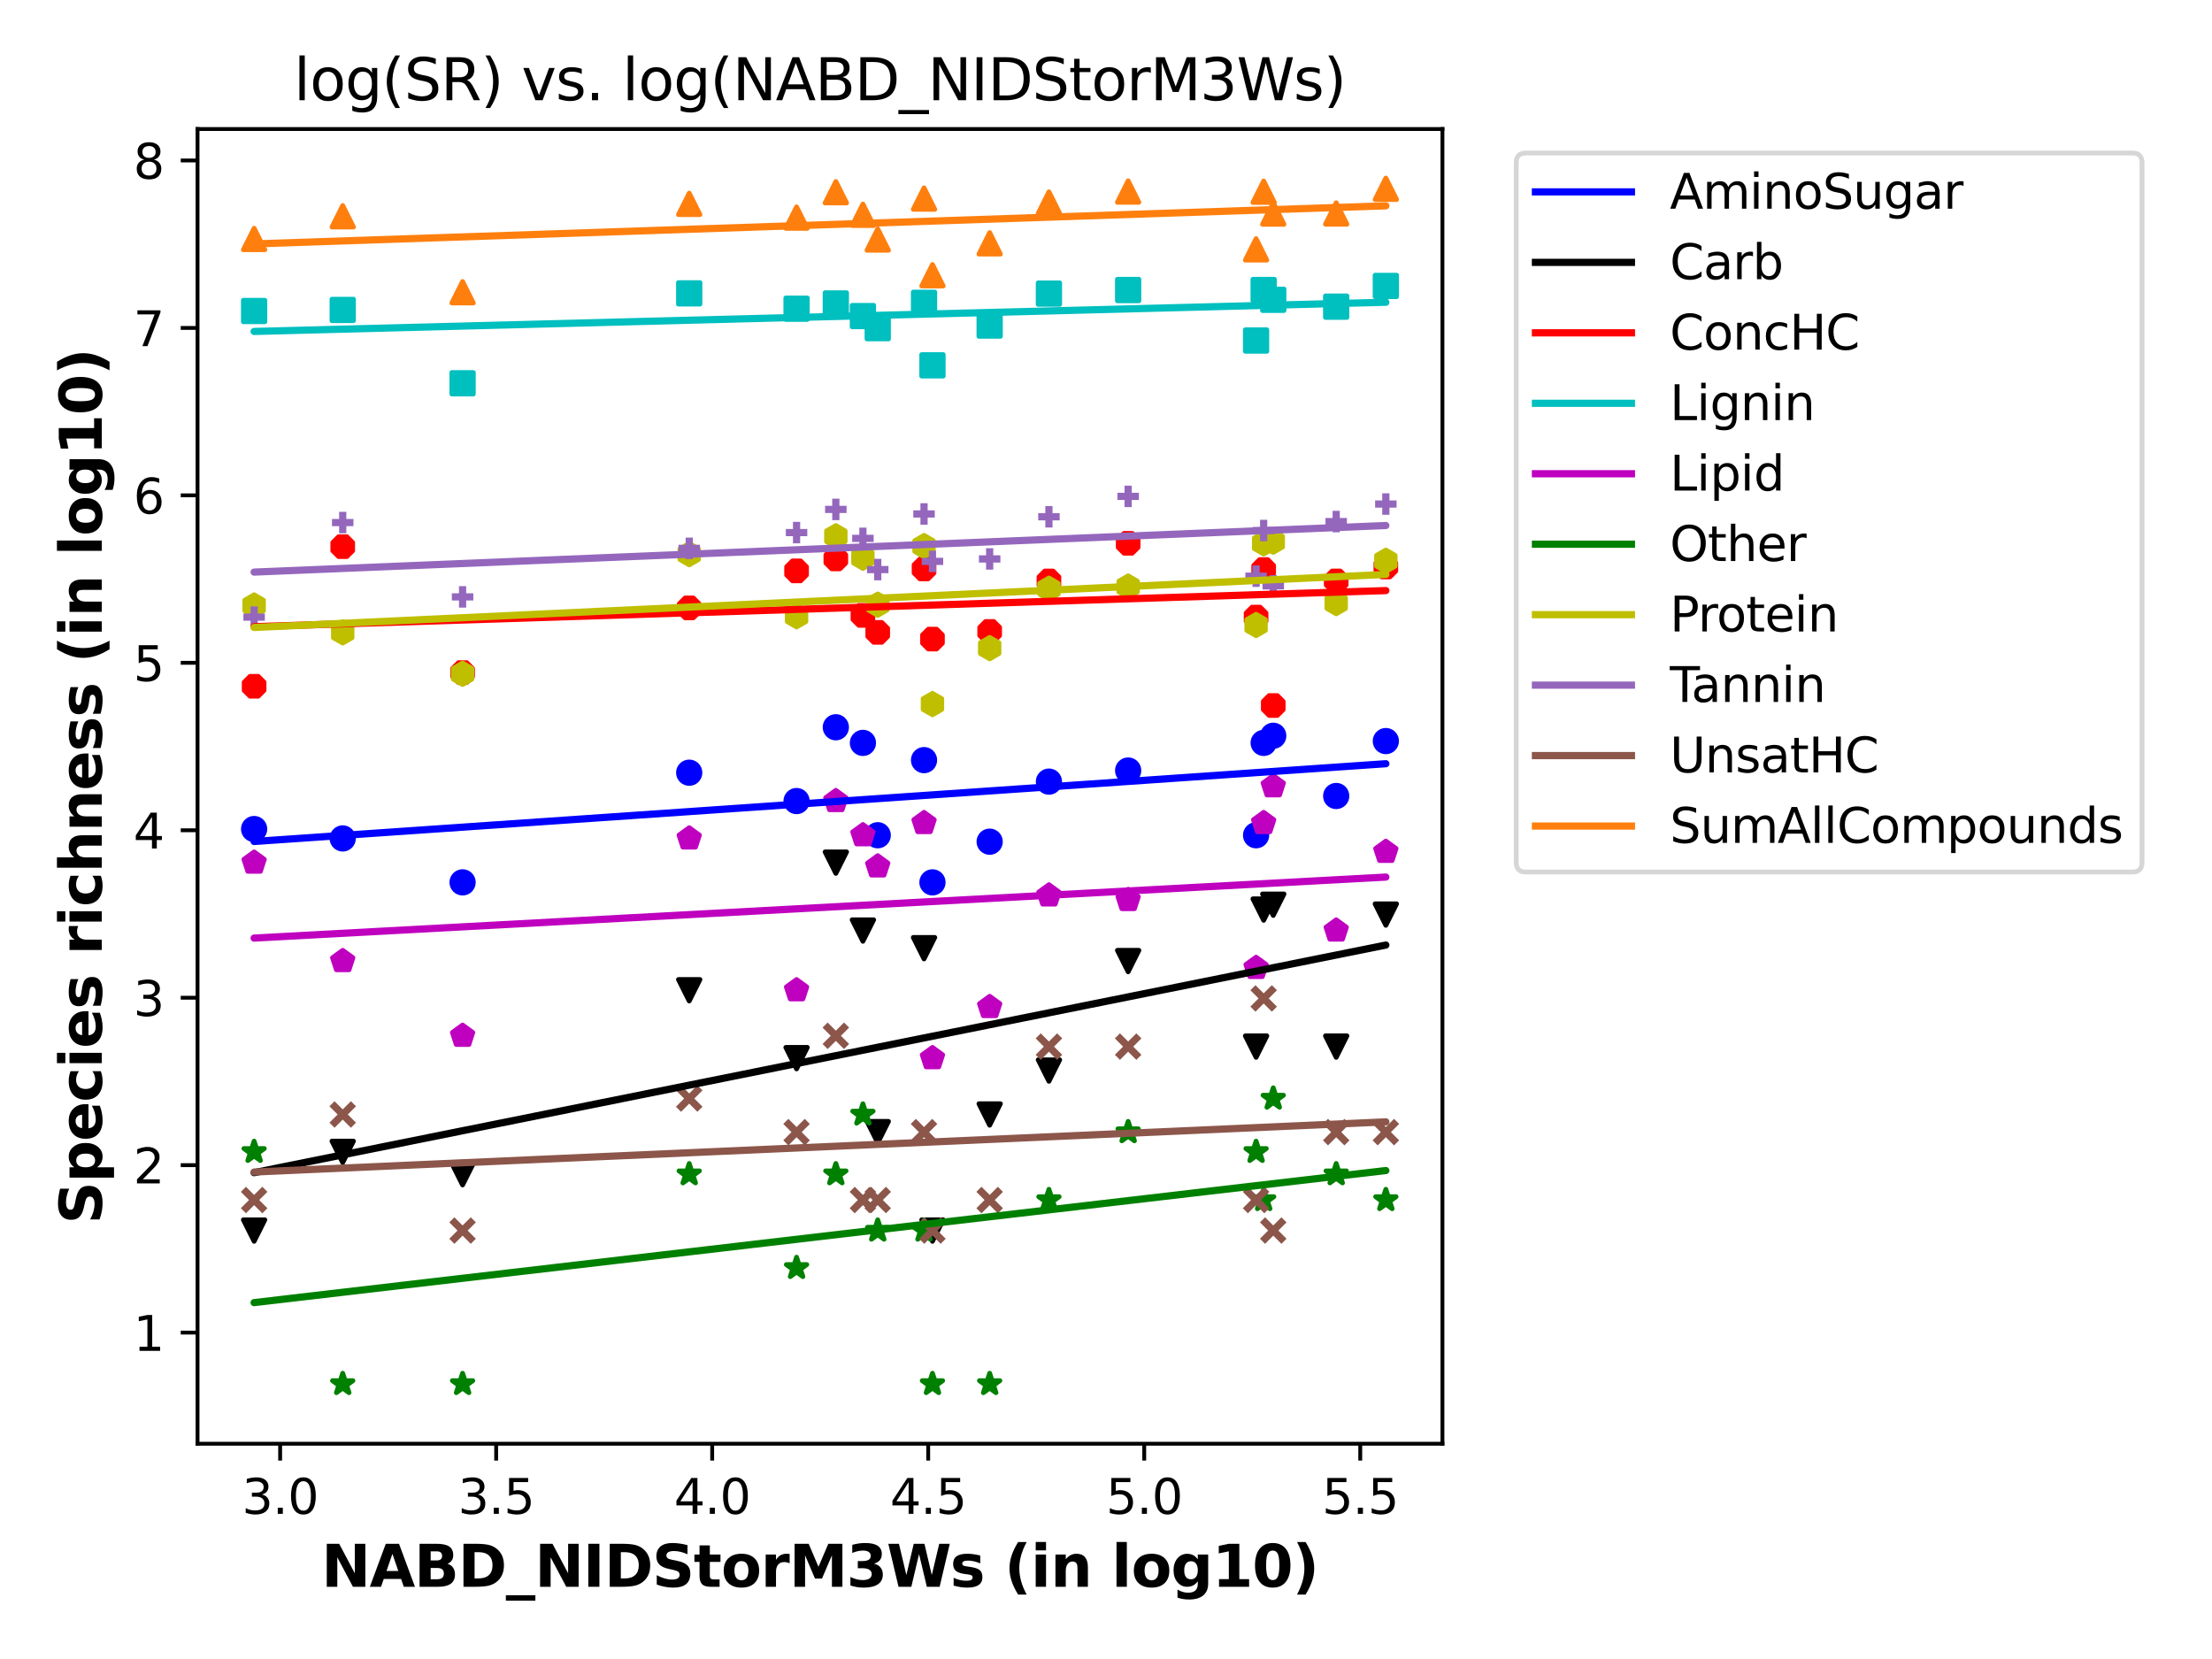 <?xml version="1.0" encoding="utf-8" standalone="no"?>
<!DOCTYPE svg PUBLIC "-//W3C//DTD SVG 1.1//EN"
  "http://www.w3.org/Graphics/SVG/1.1/DTD/svg11.dtd">
<svg xmlns:xlink="http://www.w3.org/1999/xlink" width="460.8pt" height="345.6pt" viewBox="0 0 460.8 345.6" xmlns="http://www.w3.org/2000/svg" version="1.1">
 <defs>
  <style type="text/css">*{stroke-linejoin: round; stroke-linecap: butt}</style>
 </defs>
 <g id="figure_1">
  <g id="patch_1">
   <path d="M 0 345.6 
L 460.8 345.6 
L 460.8 0 
L 0 0 
z
" style="fill: #ffffff"/>
  </g>
  <g id="axes_1">
   <g id="patch_2">
    <path d="M 41.15 300.76 
L 300.485 300.76 
L 300.485 26.88 
L 41.15 26.88 
z
" style="fill: #ffffff"/>
   </g>
   <g id="PathCollection_1">
    <defs>
     <path id="m986d5eba6f" d="M 0 2.236 
C 0.593 2.236 1.162 2 1.581 1.581 
C 2 1.162 2.236 0.593 2.236 0 
C 2.236 -0.593 2 -1.162 1.581 -1.581 
C 1.162 -2 0.593 -2.236 0 -2.236 
C -0.593 -2.236 -1.162 -2 -1.581 -1.581 
C -2 -1.162 -2.236 -0.593 -2.236 0 
C -2.236 0.593 -2 1.162 -1.581 1.581 
C -1.162 2 -0.593 2.236 0 2.236 
z
" style="stroke: #0000ff"/>
    </defs>
    <g clip-path="url(#p6b62ecc7b3)">
     <use xlink:href="#m986d5eba6f" x="218.512" y="162.827" style="fill: #0000ff; stroke: #0000ff"/>
     <use xlink:href="#m986d5eba6f" x="174.119" y="151.502" style="fill: #0000ff; stroke: #0000ff"/>
     <use xlink:href="#m986d5eba6f" x="192.493" y="158.348" style="fill: #0000ff; stroke: #0000ff"/>
     <use xlink:href="#m986d5eba6f" x="165.939" y="166.876" style="fill: #0000ff; stroke: #0000ff"/>
     <use xlink:href="#m986d5eba6f" x="235.014" y="160.516" style="fill: #0000ff; stroke: #0000ff"/>
     <use xlink:href="#m986d5eba6f" x="263.244" y="154.757" style="fill: #0000ff; stroke: #0000ff"/>
     <use xlink:href="#m986d5eba6f" x="96.365" y="183.812" style="fill: #0000ff; stroke: #0000ff"/>
     <use xlink:href="#m986d5eba6f" x="288.697" y="154.38" style="fill: #0000ff; stroke: #0000ff"/>
     <use xlink:href="#m986d5eba6f" x="261.666" y="173.995" style="fill: #0000ff; stroke: #0000ff"/>
     <use xlink:href="#m986d5eba6f" x="206.165" y="175.337" style="fill: #0000ff; stroke: #0000ff"/>
     <use xlink:href="#m986d5eba6f" x="71.394" y="174.66" style="fill: #0000ff; stroke: #0000ff"/>
     <use xlink:href="#m986d5eba6f" x="182.848" y="173.995" style="fill: #0000ff; stroke: #0000ff"/>
     <use xlink:href="#m986d5eba6f" x="278.354" y="165.819" style="fill: #0000ff; stroke: #0000ff"/>
     <use xlink:href="#m986d5eba6f" x="194.249" y="183.812" style="fill: #0000ff; stroke: #0000ff"/>
     <use xlink:href="#m986d5eba6f" x="179.761" y="154.757" style="fill: #0000ff; stroke: #0000ff"/>
     <use xlink:href="#m986d5eba6f" x="143.576" y="160.966" style="fill: #0000ff; stroke: #0000ff"/>
     <use xlink:href="#m986d5eba6f" x="52.938" y="172.703" style="fill: #0000ff; stroke: #0000ff"/>
     <use xlink:href="#m986d5eba6f" x="265.24" y="153.273" style="fill: #0000ff; stroke: #0000ff"/>
    </g>
   </g>
   <g id="PathCollection_2">
    <defs>
     <path id="m1e184206d5" d="M -0 2.236 
L 2.236 -2.236 
L -2.236 -2.236 
z
" style="stroke: #000000"/>
    </defs>
    <g clip-path="url(#p6b62ecc7b3)">
     <use xlink:href="#m1e184206d5" x="218.512" y="223.017" style="stroke: #000000"/>
     <use xlink:href="#m1e184206d5" x="174.119" y="179.703" style="stroke: #000000"/>
     <use xlink:href="#m1e184206d5" x="192.493" y="197.522" style="stroke: #000000"/>
     <use xlink:href="#m1e184206d5" x="165.939" y="220.432" style="stroke: #000000"/>
     <use xlink:href="#m1e184206d5" x="235.014" y="200.207" style="stroke: #000000"/>
     <use xlink:href="#m1e184206d5" x="263.244" y="189.481" style="stroke: #000000"/>
     <use xlink:href="#m1e184206d5" x="96.365" y="244.611" style="stroke: #000000"/>
     <use xlink:href="#m1e184206d5" x="288.697" y="190.522" style="stroke: #000000"/>
     <use xlink:href="#m1e184206d5" x="261.666" y="218.026" style="stroke: #000000"/>
     <use xlink:href="#m1e184206d5" x="206.165" y="232.169" style="stroke: #000000"/>
     <use xlink:href="#m1e184206d5" x="71.394" y="239.953" style="stroke: #000000"/>
     <use xlink:href="#m1e184206d5" x="182.848" y="235.845" style="stroke: #000000"/>
     <use xlink:href="#m1e184206d5" x="278.354" y="218.026" style="stroke: #000000"/>
     <use xlink:href="#m1e184206d5" x="194.249" y="256.348" style="stroke: #000000"/>
     <use xlink:href="#m1e184206d5" x="179.761" y="193.847" style="stroke: #000000"/>
     <use xlink:href="#m1e184206d5" x="143.576" y="206.288" style="stroke: #000000"/>
     <use xlink:href="#m1e184206d5" x="52.938" y="256.348" style="stroke: #000000"/>
     <use xlink:href="#m1e184206d5" x="265.24" y="188.469" style="stroke: #000000"/>
    </g>
   </g>
   <g id="PathCollection_3">
    <defs>
     <path id="me4afe16a44" d="M -0.856 -2.066 
L -2.066 -0.856 
L -2.066 0.856 
L -0.856 2.066 
L 0.856 2.066 
L 2.066 0.856 
L 2.066 -0.856 
L 0.856 -2.066 
z
" style="stroke: #ff0000"/>
    </defs>
    <g clip-path="url(#p6b62ecc7b3)">
     <use xlink:href="#me4afe16a44" x="218.512" y="121.021" style="fill: #ff0000; stroke: #ff0000"/>
     <use xlink:href="#me4afe16a44" x="174.119" y="116.435" style="fill: #ff0000; stroke: #ff0000"/>
     <use xlink:href="#me4afe16a44" x="192.493" y="118.518" style="fill: #ff0000; stroke: #ff0000"/>
     <use xlink:href="#me4afe16a44" x="165.939" y="118.923" style="fill: #ff0000; stroke: #ff0000"/>
     <use xlink:href="#me4afe16a44" x="235.014" y="113.179" style="fill: #ff0000; stroke: #ff0000"/>
     <use xlink:href="#me4afe16a44" x="263.244" y="118.652" style="fill: #ff0000; stroke: #ff0000"/>
     <use xlink:href="#me4afe16a44" x="96.365" y="140.112" style="fill: #ff0000; stroke: #ff0000"/>
     <use xlink:href="#me4afe16a44" x="288.697" y="118.118" style="fill: #ff0000; stroke: #ff0000"/>
     <use xlink:href="#me4afe16a44" x="261.666" y="128.553" style="fill: #ff0000; stroke: #ff0000"/>
     <use xlink:href="#me4afe16a44" x="206.165" y="131.539" style="fill: #ff0000; stroke: #ff0000"/>
     <use xlink:href="#me4afe16a44" x="71.394" y="113.877" style="fill: #ff0000; stroke: #ff0000"/>
     <use xlink:href="#me4afe16a44" x="182.848" y="131.735" style="fill: #ff0000; stroke: #ff0000"/>
     <use xlink:href="#me4afe16a44" x="278.354" y="121.021" style="fill: #ff0000; stroke: #ff0000"/>
     <use xlink:href="#me4afe16a44" x="194.249" y="133.134" style="fill: #ff0000; stroke: #ff0000"/>
     <use xlink:href="#me4afe16a44" x="179.761" y="128.197" style="fill: #ff0000; stroke: #ff0000"/>
     <use xlink:href="#me4afe16a44" x="143.576" y="126.639" style="fill: #ff0000; stroke: #ff0000"/>
     <use xlink:href="#me4afe16a44" x="52.938" y="142.966" style="fill: #ff0000; stroke: #ff0000"/>
     <use xlink:href="#me4afe16a44" x="265.24" y="146.973" style="fill: #ff0000; stroke: #ff0000"/>
    </g>
   </g>
   <g id="PathCollection_4">
    <defs>
     <path id="mad1ea619c0" d="M -2.236 2.236 
L 2.236 2.236 
L 2.236 -2.236 
L -2.236 -2.236 
z
" style="stroke: #00bfbf"/>
    </defs>
    <g clip-path="url(#p6b62ecc7b3)">
     <use xlink:href="#mad1ea619c0" x="218.512" y="61.163" style="fill: #00bfbf; stroke: #00bfbf"/>
     <use xlink:href="#mad1ea619c0" x="174.119" y="63.218" style="fill: #00bfbf; stroke: #00bfbf"/>
     <use xlink:href="#mad1ea619c0" x="192.493" y="63.081" style="fill: #00bfbf; stroke: #00bfbf"/>
     <use xlink:href="#mad1ea619c0" x="165.939" y="64.307" style="fill: #00bfbf; stroke: #00bfbf"/>
     <use xlink:href="#mad1ea619c0" x="235.014" y="60.42" style="fill: #00bfbf; stroke: #00bfbf"/>
     <use xlink:href="#mad1ea619c0" x="263.244" y="60.42" style="fill: #00bfbf; stroke: #00bfbf"/>
     <use xlink:href="#mad1ea619c0" x="96.365" y="79.839" style="fill: #00bfbf; stroke: #00bfbf"/>
     <use xlink:href="#mad1ea619c0" x="288.697" y="59.568" style="fill: #00bfbf; stroke: #00bfbf"/>
     <use xlink:href="#mad1ea619c0" x="261.666" y="70.94" style="fill: #00bfbf; stroke: #00bfbf"/>
     <use xlink:href="#mad1ea619c0" x="206.165" y="67.825" style="fill: #00bfbf; stroke: #00bfbf"/>
     <use xlink:href="#mad1ea619c0" x="71.394" y="64.563" style="fill: #00bfbf; stroke: #00bfbf"/>
     <use xlink:href="#mad1ea619c0" x="182.848" y="68.362" style="fill: #00bfbf; stroke: #00bfbf"/>
     <use xlink:href="#mad1ea619c0" x="278.354" y="63.884" style="fill: #00bfbf; stroke: #00bfbf"/>
     <use xlink:href="#mad1ea619c0" x="194.249" y="76.107" style="fill: #00bfbf; stroke: #00bfbf"/>
     <use xlink:href="#mad1ea619c0" x="179.761" y="65.843" style="fill: #00bfbf; stroke: #00bfbf"/>
     <use xlink:href="#mad1ea619c0" x="143.576" y="61.111" style="fill: #00bfbf; stroke: #00bfbf"/>
     <use xlink:href="#mad1ea619c0" x="52.938" y="64.792" style="fill: #00bfbf; stroke: #00bfbf"/>
     <use xlink:href="#mad1ea619c0" x="265.24" y="62.457" style="fill: #00bfbf; stroke: #00bfbf"/>
    </g>
   </g>
   <g id="PathCollection_5">
    <defs>
     <path id="mf754e191ea" d="M 0 -2.236 
L -2.127 -0.691 
L -1.314 1.809 
L 1.314 1.809 
L 2.127 -0.691 
z
" style="stroke: #bf00bf"/>
    </defs>
    <g clip-path="url(#p6b62ecc7b3)">
     <use xlink:href="#mf754e191ea" x="218.512" y="186.531" style="fill: #bf00bf; stroke: #bf00bf"/>
     <use xlink:href="#mf754e191ea" x="174.119" y="166.876" style="fill: #bf00bf; stroke: #bf00bf"/>
     <use xlink:href="#mf754e191ea" x="192.493" y="171.457" style="fill: #bf00bf; stroke: #bf00bf"/>
     <use xlink:href="#mf754e191ea" x="165.939" y="206.288" style="fill: #bf00bf; stroke: #bf00bf"/>
     <use xlink:href="#mf754e191ea" x="235.014" y="187.487" style="fill: #bf00bf; stroke: #bf00bf"/>
     <use xlink:href="#mf754e191ea" x="263.244" y="171.457" style="fill: #bf00bf; stroke: #bf00bf"/>
     <use xlink:href="#mf754e191ea" x="96.365" y="215.774" style="fill: #bf00bf; stroke: #bf00bf"/>
     <use xlink:href="#mf754e191ea" x="288.697" y="177.452" style="fill: #bf00bf; stroke: #bf00bf"/>
     <use xlink:href="#mf754e191ea" x="261.666" y="201.631" style="fill: #bf00bf; stroke: #bf00bf"/>
     <use xlink:href="#mf754e191ea" x="206.165" y="209.78" style="fill: #bf00bf; stroke: #bf00bf"/>
     <use xlink:href="#mf754e191ea" x="71.394" y="200.207" style="fill: #bf00bf; stroke: #bf00bf"/>
     <use xlink:href="#mf754e191ea" x="182.848" y="180.487" style="fill: #bf00bf; stroke: #bf00bf"/>
     <use xlink:href="#mf754e191ea" x="278.354" y="193.847" style="fill: #bf00bf; stroke: #bf00bf"/>
     <use xlink:href="#mf754e191ea" x="194.249" y="220.432" style="fill: #bf00bf; stroke: #bf00bf"/>
     <use xlink:href="#mf754e191ea" x="179.761" y="173.995" style="fill: #bf00bf; stroke: #bf00bf"/>
     <use xlink:href="#mf754e191ea" x="143.576" y="174.66" style="fill: #bf00bf; stroke: #bf00bf"/>
     <use xlink:href="#mf754e191ea" x="52.938" y="179.703" style="fill: #bf00bf; stroke: #bf00bf"/>
     <use xlink:href="#mf754e191ea" x="265.24" y="163.796" style="fill: #bf00bf; stroke: #bf00bf"/>
    </g>
   </g>
   <g id="PathCollection_6">
    <defs>
     <path id="m5042aab418" d="M 0 -2.236 
L -0.502 -0.691 
L -2.127 -0.691 
L -0.812 0.264 
L -1.314 1.809 
L -0 0.854 
L 1.314 1.809 
L 0.812 0.264 
L 2.127 -0.691 
L 0.502 -0.691 
z
" style="stroke: #008000"/>
    </defs>
    <g clip-path="url(#p6b62ecc7b3)">
     <use xlink:href="#m5042aab418" x="218.512" y="249.988" style="fill: #008000; stroke: #008000"/>
     <use xlink:href="#m5042aab418" x="174.119" y="244.611" style="fill: #008000; stroke: #008000"/>
     <use xlink:href="#m5042aab418" x="192.493" y="256.348" style="fill: #008000; stroke: #008000"/>
     <use xlink:href="#m5042aab418" x="165.939" y="264.132" style="fill: #008000; stroke: #008000"/>
     <use xlink:href="#m5042aab418" x="235.014" y="235.845" style="fill: #008000; stroke: #008000"/>
     <use xlink:href="#m5042aab418" x="263.244" y="249.988" style="fill: #008000; stroke: #008000"/>
     <use xlink:href="#m5042aab418" x="96.365" y="288.311" style="fill: #008000; stroke: #008000"/>
     <use xlink:href="#m5042aab418" x="288.697" y="249.988" style="fill: #008000; stroke: #008000"/>
     <use xlink:href="#m5042aab418" x="261.666" y="239.953" style="fill: #008000; stroke: #008000"/>
     <use xlink:href="#m5042aab418" x="206.165" y="288.311" style="fill: #008000; stroke: #008000"/>
     <use xlink:href="#m5042aab418" x="71.394" y="288.311" style="fill: #008000; stroke: #008000"/>
     <use xlink:href="#m5042aab418" x="182.848" y="256.348" style="fill: #008000; stroke: #008000"/>
     <use xlink:href="#m5042aab418" x="278.354" y="244.611" style="fill: #008000; stroke: #008000"/>
     <use xlink:href="#m5042aab418" x="194.249" y="288.311" style="fill: #008000; stroke: #008000"/>
     <use xlink:href="#m5042aab418" x="179.761" y="232.169" style="fill: #008000; stroke: #008000"/>
     <use xlink:href="#m5042aab418" x="143.576" y="244.611" style="fill: #008000; stroke: #008000"/>
     <use xlink:href="#m5042aab418" x="52.938" y="239.953" style="fill: #008000; stroke: #008000"/>
     <use xlink:href="#m5042aab418" x="265.24" y="228.845" style="fill: #008000; stroke: #008000"/>
    </g>
   </g>
   <g id="PathCollection_7">
    <defs>
     <path id="m89bfd84761" d="M 0 -2.236 
L -1.936 -1.118 
L -1.936 1.118 
L -0 2.236 
L 1.936 1.118 
L 1.936 -1.118 
z
" style="stroke: #bfbf00"/>
    </defs>
    <g clip-path="url(#p6b62ecc7b3)">
     <use xlink:href="#m89bfd84761" x="218.512" y="122.643" style="fill: #bfbf00; stroke: #bfbf00"/>
     <use xlink:href="#m89bfd84761" x="174.119" y="111.714" style="fill: #bfbf00; stroke: #bfbf00"/>
     <use xlink:href="#m89bfd84761" x="192.493" y="113.759" style="fill: #bfbf00; stroke: #bfbf00"/>
     <use xlink:href="#m89bfd84761" x="165.939" y="128.375" style="fill: #bfbf00; stroke: #bfbf00"/>
     <use xlink:href="#m89bfd84761" x="235.014" y="122.193" style="fill: #bfbf00; stroke: #bfbf00"/>
     <use xlink:href="#m89bfd84761" x="263.244" y="113.179" style="fill: #bfbf00; stroke: #bfbf00"/>
     <use xlink:href="#m89bfd84761" x="96.365" y="140.362" style="fill: #bfbf00; stroke: #bfbf00"/>
     <use xlink:href="#m89bfd84761" x="288.697" y="116.816" style="fill: #bfbf00; stroke: #bfbf00"/>
     <use xlink:href="#m89bfd84761" x="261.666" y="130.201" style="fill: #bfbf00; stroke: #bfbf00"/>
     <use xlink:href="#m89bfd84761" x="206.165" y="135.02" style="fill: #bfbf00; stroke: #bfbf00"/>
     <use xlink:href="#m89bfd84761" x="71.394" y="131.735" style="fill: #bfbf00; stroke: #bfbf00"/>
     <use xlink:href="#m89bfd84761" x="182.848" y="125.968" style="fill: #bfbf00; stroke: #bfbf00"/>
     <use xlink:href="#m89bfd84761" x="278.354" y="125.637" style="fill: #bfbf00; stroke: #bfbf00"/>
     <use xlink:href="#m89bfd84761" x="194.249" y="146.671" style="fill: #bfbf00; stroke: #bfbf00"/>
     <use xlink:href="#m89bfd84761" x="179.761" y="116.183" style="fill: #bfbf00; stroke: #bfbf00"/>
     <use xlink:href="#m89bfd84761" x="143.576" y="115.438" style="fill: #bfbf00; stroke: #bfbf00"/>
     <use xlink:href="#m89bfd84761" x="52.938" y="126.134" style="fill: #bfbf00; stroke: #bfbf00"/>
     <use xlink:href="#m89bfd84761" x="265.24" y="112.835" style="fill: #bfbf00; stroke: #bfbf00"/>
    </g>
   </g>
   <g id="PathCollection_8">
    <defs>
     <path id="m845c3925f3" d="M -2.236 0 
L 2.236 0 
M 0 2.236 
L 0 -2.236 
" style="stroke: #9467bd; stroke-width: 1.5"/>
    </defs>
    <g clip-path="url(#p6b62ecc7b3)">
     <use xlink:href="#m845c3925f3" x="218.512" y="107.654" style="fill: #9467bd; stroke: #9467bd; stroke-width: 1.5"/>
     <use xlink:href="#m845c3925f3" x="174.119" y="106.116" style="fill: #9467bd; stroke: #9467bd; stroke-width: 1.5"/>
     <use xlink:href="#m845c3925f3" x="192.493" y="107.069" style="fill: #9467bd; stroke: #9467bd; stroke-width: 1.5"/>
     <use xlink:href="#m845c3925f3" x="165.939" y="110.949" style="fill: #9467bd; stroke: #9467bd; stroke-width: 1.5"/>
     <use xlink:href="#m845c3925f3" x="235.014" y="103.404" style="fill: #9467bd; stroke: #9467bd; stroke-width: 1.5"/>
     <use xlink:href="#m845c3925f3" x="263.244" y="110.52" style="fill: #9467bd; stroke: #9467bd; stroke-width: 1.5"/>
     <use xlink:href="#m845c3925f3" x="96.365" y="124.345" style="fill: #9467bd; stroke: #9467bd; stroke-width: 1.5"/>
     <use xlink:href="#m845c3925f3" x="288.697" y="105.006" style="fill: #9467bd; stroke: #9467bd; stroke-width: 1.5"/>
     <use xlink:href="#m845c3925f3" x="261.666" y="120.026" style="fill: #9467bd; stroke: #9467bd; stroke-width: 1.5"/>
     <use xlink:href="#m845c3925f3" x="206.165" y="116.435" style="fill: #9467bd; stroke: #9467bd; stroke-width: 1.5"/>
     <use xlink:href="#m845c3925f3" x="71.394" y="108.854" style="fill: #9467bd; stroke: #9467bd; stroke-width: 1.5"/>
     <use xlink:href="#m845c3925f3" x="182.848" y="118.652" style="fill: #9467bd; stroke: #9467bd; stroke-width: 1.5"/>
     <use xlink:href="#m845c3925f3" x="278.354" y="108.651" style="fill: #9467bd; stroke: #9467bd; stroke-width: 1.5"/>
     <use xlink:href="#m845c3925f3" x="194.249" y="116.944" style="fill: #9467bd; stroke: #9467bd; stroke-width: 1.5"/>
     <use xlink:href="#m845c3925f3" x="179.761" y="112.158" style="fill: #9467bd; stroke: #9467bd; stroke-width: 1.5"/>
     <use xlink:href="#m845c3925f3" x="143.576" y="114.231" style="fill: #9467bd; stroke: #9467bd; stroke-width: 1.5"/>
     <use xlink:href="#m845c3925f3" x="52.938" y="128.553" style="fill: #9467bd; stroke: #9467bd; stroke-width: 1.5"/>
     <use xlink:href="#m845c3925f3" x="265.24" y="122.044" style="fill: #9467bd; stroke: #9467bd; stroke-width: 1.5"/>
    </g>
   </g>
   <g id="PathCollection_9">
    <defs>
     <path id="m0c359135e3" d="M -2.236 2.236 
L 2.236 -2.236 
M -2.236 -2.236 
L 2.236 2.236 
" style="stroke: #8c564b; stroke-width: 1.5"/>
    </defs>
    <g clip-path="url(#p6b62ecc7b3)">
     <use xlink:href="#m0c359135e3" x="218.512" y="218.026" style="fill: #8c564b; stroke: #8c564b; stroke-width: 1.5"/>
     <use xlink:href="#m0c359135e3" x="174.119" y="215.774" style="fill: #8c564b; stroke: #8c564b; stroke-width: 1.5"/>
     <use xlink:href="#m0c359135e3" x="192.493" y="235.845" style="fill: #8c564b; stroke: #8c564b; stroke-width: 1.5"/>
     <use xlink:href="#m0c359135e3" x="165.939" y="235.845" style="fill: #8c564b; stroke: #8c564b; stroke-width: 1.5"/>
     <use xlink:href="#m0c359135e3" x="235.014" y="218.026" style="fill: #8c564b; stroke: #8c564b; stroke-width: 1.5"/>
     <use xlink:href="#m0c359135e3" x="263.244" y="207.99" style="fill: #8c564b; stroke: #8c564b; stroke-width: 1.5"/>
     <use xlink:href="#m0c359135e3" x="96.365" y="256.348" style="fill: #8c564b; stroke: #8c564b; stroke-width: 1.5"/>
     <use xlink:href="#m0c359135e3" x="288.697" y="235.845" style="fill: #8c564b; stroke: #8c564b; stroke-width: 1.5"/>
     <use xlink:href="#m0c359135e3" x="261.666" y="249.988" style="fill: #8c564b; stroke: #8c564b; stroke-width: 1.5"/>
     <use xlink:href="#m0c359135e3" x="206.165" y="249.988" style="fill: #8c564b; stroke: #8c564b; stroke-width: 1.5"/>
     <use xlink:href="#m0c359135e3" x="71.394" y="232.169" style="fill: #8c564b; stroke: #8c564b; stroke-width: 1.5"/>
     <use xlink:href="#m0c359135e3" x="182.848" y="249.988" style="fill: #8c564b; stroke: #8c564b; stroke-width: 1.5"/>
     <use xlink:href="#m0c359135e3" x="278.354" y="235.845" style="fill: #8c564b; stroke: #8c564b; stroke-width: 1.5"/>
     <use xlink:href="#m0c359135e3" x="194.249" y="256.348" style="fill: #8c564b; stroke: #8c564b; stroke-width: 1.5"/>
     <use xlink:href="#m0c359135e3" x="179.761" y="249.988" style="fill: #8c564b; stroke: #8c564b; stroke-width: 1.5"/>
     <use xlink:href="#m0c359135e3" x="143.576" y="228.845" style="fill: #8c564b; stroke: #8c564b; stroke-width: 1.5"/>
     <use xlink:href="#m0c359135e3" x="52.938" y="249.988" style="fill: #8c564b; stroke: #8c564b; stroke-width: 1.5"/>
     <use xlink:href="#m0c359135e3" x="265.24" y="256.348" style="fill: #8c564b; stroke: #8c564b; stroke-width: 1.5"/>
    </g>
   </g>
   <g id="PathCollection_10">
    <defs>
     <path id="m0432ed6222" d="M 0 -2.236 
L -2.236 2.236 
L 2.236 2.236 
z
" style="stroke: #ff7f0e"/>
    </defs>
    <g clip-path="url(#p6b62ecc7b3)">
     <use xlink:href="#m0432ed6222" x="218.512" y="42.202" style="fill: #ff7f0e; stroke: #ff7f0e"/>
     <use xlink:href="#m0432ed6222" x="174.119" y="40.043" style="fill: #ff7f0e; stroke: #ff7f0e"/>
     <use xlink:href="#m0432ed6222" x="192.493" y="41.369" style="fill: #ff7f0e; stroke: #ff7f0e"/>
     <use xlink:href="#m0432ed6222" x="165.939" y="45.333" style="fill: #ff7f0e; stroke: #ff7f0e"/>
     <use xlink:href="#m0432ed6222" x="235.014" y="39.902" style="fill: #ff7f0e; stroke: #ff7f0e"/>
     <use xlink:href="#m0432ed6222" x="263.244" y="39.944" style="fill: #ff7f0e; stroke: #ff7f0e"/>
     <use xlink:href="#m0432ed6222" x="96.365" y="60.879" style="fill: #ff7f0e; stroke: #ff7f0e"/>
     <use xlink:href="#m0432ed6222" x="288.697" y="39.329" style="fill: #ff7f0e; stroke: #ff7f0e"/>
     <use xlink:href="#m0432ed6222" x="261.666" y="51.948" style="fill: #ff7f0e; stroke: #ff7f0e"/>
     <use xlink:href="#m0432ed6222" x="206.165" y="50.697" style="fill: #ff7f0e; stroke: #ff7f0e"/>
     <use xlink:href="#m0432ed6222" x="71.394" y="45.054" style="fill: #ff7f0e; stroke: #ff7f0e"/>
     <use xlink:href="#m0432ed6222" x="182.848" y="49.9" style="fill: #ff7f0e; stroke: #ff7f0e"/>
     <use xlink:href="#m0432ed6222" x="278.354" y="44.471" style="fill: #ff7f0e; stroke: #ff7f0e"/>
     <use xlink:href="#m0432ed6222" x="194.249" y="57.338" style="fill: #ff7f0e; stroke: #ff7f0e"/>
     <use xlink:href="#m0432ed6222" x="179.761" y="44.746" style="fill: #ff7f0e; stroke: #ff7f0e"/>
     <use xlink:href="#m0432ed6222" x="143.576" y="42.474" style="fill: #ff7f0e; stroke: #ff7f0e"/>
     <use xlink:href="#m0432ed6222" x="52.938" y="49.787" style="fill: #ff7f0e; stroke: #ff7f0e"/>
     <use xlink:href="#m0432ed6222" x="265.24" y="44.488" style="fill: #ff7f0e; stroke: #ff7f0e"/>
    </g>
   </g>
   <g id="matplotlib.axis_1">
    <g id="xtick_1">
     <g id="line2d_1">
      <defs>
       <path id="m500a6ed8d9" d="M 0 0 
L 0 3.5 
" style="stroke: #000000; stroke-width: 0.8"/>
      </defs>
      <g>
       <use xlink:href="#m500a6ed8d9" x="58.358" y="300.76" style="stroke: #000000; stroke-width: 0.8"/>
      </g>
     </g>
     <g id="text_1">
      <!-- 3.0 -->
      <g transform="translate(50.406 315.358)scale(0.1 -0.1)">
       <defs>
        <path id="DejaVuSans-33" d="M 2597 2516 
Q 3050 2419 3304 2112 
Q 3559 1806 3559 1356 
Q 3559 666 3084 287 
Q 2609 -91 1734 -91 
Q 1441 -91 1130 -33 
Q 819 25 488 141 
L 488 750 
Q 750 597 1062 519 
Q 1375 441 1716 441 
Q 2309 441 2620 675 
Q 2931 909 2931 1356 
Q 2931 1769 2642 2001 
Q 2353 2234 1838 2234 
L 1294 2234 
L 1294 2753 
L 1863 2753 
Q 2328 2753 2575 2939 
Q 2822 3125 2822 3475 
Q 2822 3834 2567 4026 
Q 2313 4219 1838 4219 
Q 1578 4219 1281 4162 
Q 984 4106 628 3988 
L 628 4550 
Q 988 4650 1302 4700 
Q 1616 4750 1894 4750 
Q 2613 4750 3031 4423 
Q 3450 4097 3450 3541 
Q 3450 3153 3228 2886 
Q 3006 2619 2597 2516 
z
" transform="scale(0.016)"/>
        <path id="DejaVuSans-2e" d="M 684 794 
L 1344 794 
L 1344 0 
L 684 0 
L 684 794 
z
" transform="scale(0.016)"/>
        <path id="DejaVuSans-30" d="M 2034 4250 
Q 1547 4250 1301 3770 
Q 1056 3291 1056 2328 
Q 1056 1369 1301 889 
Q 1547 409 2034 409 
Q 2525 409 2770 889 
Q 3016 1369 3016 2328 
Q 3016 3291 2770 3770 
Q 2525 4250 2034 4250 
z
M 2034 4750 
Q 2819 4750 3233 4129 
Q 3647 3509 3647 2328 
Q 3647 1150 3233 529 
Q 2819 -91 2034 -91 
Q 1250 -91 836 529 
Q 422 1150 422 2328 
Q 422 3509 836 4129 
Q 1250 4750 2034 4750 
z
" transform="scale(0.016)"/>
       </defs>
       <use xlink:href="#DejaVuSans-33"/>
       <use xlink:href="#DejaVuSans-2e" x="63.623"/>
       <use xlink:href="#DejaVuSans-30" x="95.41"/>
      </g>
     </g>
    </g>
    <g id="xtick_2">
     <g id="line2d_2">
      <g>
       <use xlink:href="#m500a6ed8d9" x="103.359" y="300.76" style="stroke: #000000; stroke-width: 0.8"/>
      </g>
     </g>
     <g id="text_2">
      <!-- 3.5 -->
      <g transform="translate(95.408 315.358)scale(0.1 -0.1)">
       <defs>
        <path id="DejaVuSans-35" d="M 691 4666 
L 3169 4666 
L 3169 4134 
L 1269 4134 
L 1269 2991 
Q 1406 3038 1543 3061 
Q 1681 3084 1819 3084 
Q 2600 3084 3056 2656 
Q 3513 2228 3513 1497 
Q 3513 744 3044 326 
Q 2575 -91 1722 -91 
Q 1428 -91 1123 -41 
Q 819 9 494 109 
L 494 744 
Q 775 591 1075 516 
Q 1375 441 1709 441 
Q 2250 441 2565 725 
Q 2881 1009 2881 1497 
Q 2881 1984 2565 2268 
Q 2250 2553 1709 2553 
Q 1456 2553 1204 2497 
Q 953 2441 691 2322 
L 691 4666 
z
" transform="scale(0.016)"/>
       </defs>
       <use xlink:href="#DejaVuSans-33"/>
       <use xlink:href="#DejaVuSans-2e" x="63.623"/>
       <use xlink:href="#DejaVuSans-35" x="95.41"/>
      </g>
     </g>
    </g>
    <g id="xtick_3">
     <g id="line2d_3">
      <g>
       <use xlink:href="#m500a6ed8d9" x="148.361" y="300.76" style="stroke: #000000; stroke-width: 0.8"/>
      </g>
     </g>
     <g id="text_3">
      <!-- 4.0 -->
      <g transform="translate(140.409 315.358)scale(0.1 -0.1)">
       <defs>
        <path id="DejaVuSans-34" d="M 2419 4116 
L 825 1625 
L 2419 1625 
L 2419 4116 
z
M 2253 4666 
L 3047 4666 
L 3047 1625 
L 3713 1625 
L 3713 1100 
L 3047 1100 
L 3047 0 
L 2419 0 
L 2419 1100 
L 313 1100 
L 313 1709 
L 2253 4666 
z
" transform="scale(0.016)"/>
       </defs>
       <use xlink:href="#DejaVuSans-34"/>
       <use xlink:href="#DejaVuSans-2e" x="63.623"/>
       <use xlink:href="#DejaVuSans-30" x="95.41"/>
      </g>
     </g>
    </g>
    <g id="xtick_4">
     <g id="line2d_4">
      <g>
       <use xlink:href="#m500a6ed8d9" x="193.362" y="300.76" style="stroke: #000000; stroke-width: 0.8"/>
      </g>
     </g>
     <g id="text_4">
      <!-- 4.5 -->
      <g transform="translate(185.411 315.358)scale(0.1 -0.1)">
       <use xlink:href="#DejaVuSans-34"/>
       <use xlink:href="#DejaVuSans-2e" x="63.623"/>
       <use xlink:href="#DejaVuSans-35" x="95.41"/>
      </g>
     </g>
    </g>
    <g id="xtick_5">
     <g id="line2d_5">
      <g>
       <use xlink:href="#m500a6ed8d9" x="238.364" y="300.76" style="stroke: #000000; stroke-width: 0.8"/>
      </g>
     </g>
     <g id="text_5">
      <!-- 5.0 -->
      <g transform="translate(230.412 315.358)scale(0.1 -0.1)">
       <use xlink:href="#DejaVuSans-35"/>
       <use xlink:href="#DejaVuSans-2e" x="63.623"/>
       <use xlink:href="#DejaVuSans-30" x="95.41"/>
      </g>
     </g>
    </g>
    <g id="xtick_6">
     <g id="line2d_6">
      <g>
       <use xlink:href="#m500a6ed8d9" x="283.366" y="300.76" style="stroke: #000000; stroke-width: 0.8"/>
      </g>
     </g>
     <g id="text_6">
      <!-- 5.5 -->
      <g transform="translate(275.414 315.358)scale(0.1 -0.1)">
       <use xlink:href="#DejaVuSans-35"/>
       <use xlink:href="#DejaVuSans-2e" x="63.623"/>
       <use xlink:href="#DejaVuSans-35" x="95.41"/>
      </g>
     </g>
    </g>
    <g id="text_7">
     <!-- NABD_NIDStorM3Ws (in log10) -->
     <g transform="translate(66.947 330.556)scale(0.12 -0.12)">
      <defs>
       <path id="DejaVuSans-Bold-4e" d="M 588 4666 
L 1931 4666 
L 3628 1466 
L 3628 4666 
L 4769 4666 
L 4769 0 
L 3425 0 
L 1728 3200 
L 1728 0 
L 588 0 
L 588 4666 
z
" transform="scale(0.016)"/>
       <path id="DejaVuSans-Bold-41" d="M 3419 850 
L 1538 850 
L 1241 0 
L 31 0 
L 1759 4666 
L 3194 4666 
L 4922 0 
L 3713 0 
L 3419 850 
z
M 1838 1716 
L 3116 1716 
L 2478 3572 
L 1838 1716 
z
" transform="scale(0.016)"/>
       <path id="DejaVuSans-Bold-42" d="M 2456 2859 
Q 2741 2859 2887 2984 
Q 3034 3109 3034 3353 
Q 3034 3594 2887 3720 
Q 2741 3847 2456 3847 
L 1791 3847 
L 1791 2859 
L 2456 2859 
z
M 2497 819 
Q 2859 819 3042 972 
Q 3225 1125 3225 1434 
Q 3225 1738 3044 1889 
Q 2863 2041 2497 2041 
L 1791 2041 
L 1791 819 
L 2497 819 
z
M 3616 2497 
Q 4003 2384 4215 2081 
Q 4428 1778 4428 1338 
Q 4428 663 3972 331 
Q 3516 0 2584 0 
L 588 0 
L 588 4666 
L 2394 4666 
Q 3366 4666 3802 4372 
Q 4238 4078 4238 3431 
Q 4238 3091 4078 2852 
Q 3919 2613 3616 2497 
z
" transform="scale(0.016)"/>
       <path id="DejaVuSans-Bold-44" d="M 1791 3756 
L 1791 909 
L 2222 909 
Q 2959 909 3348 1275 
Q 3738 1641 3738 2338 
Q 3738 3031 3350 3393 
Q 2963 3756 2222 3756 
L 1791 3756 
z
M 588 4666 
L 1856 4666 
Q 2919 4666 3439 4514 
Q 3959 4363 4331 4000 
Q 4659 3684 4818 3271 
Q 4978 2859 4978 2338 
Q 4978 1809 4818 1395 
Q 4659 981 4331 666 
Q 3956 303 3431 151 
Q 2906 0 1856 0 
L 588 0 
L 588 4666 
z
" transform="scale(0.016)"/>
       <path id="DejaVuSans-Bold-5f" d="M 3200 -916 
L 3200 -1509 
L 0 -1509 
L 0 -916 
L 3200 -916 
z
" transform="scale(0.016)"/>
       <path id="DejaVuSans-Bold-49" d="M 588 4666 
L 1791 4666 
L 1791 0 
L 588 0 
L 588 4666 
z
" transform="scale(0.016)"/>
       <path id="DejaVuSans-Bold-53" d="M 3834 4519 
L 3834 3531 
Q 3450 3703 3084 3790 
Q 2719 3878 2394 3878 
Q 1963 3878 1756 3759 
Q 1550 3641 1550 3391 
Q 1550 3203 1689 3098 
Q 1828 2994 2194 2919 
L 2706 2816 
Q 3484 2659 3812 2340 
Q 4141 2022 4141 1434 
Q 4141 663 3683 286 
Q 3225 -91 2284 -91 
Q 1841 -91 1394 -6 
Q 947 78 500 244 
L 500 1259 
Q 947 1022 1364 901 
Q 1781 781 2169 781 
Q 2563 781 2772 912 
Q 2981 1044 2981 1288 
Q 2981 1506 2839 1625 
Q 2697 1744 2272 1838 
L 1806 1941 
Q 1106 2091 782 2419 
Q 459 2747 459 3303 
Q 459 4000 909 4375 
Q 1359 4750 2203 4750 
Q 2588 4750 2994 4692 
Q 3400 4634 3834 4519 
z
" transform="scale(0.016)"/>
       <path id="DejaVuSans-Bold-74" d="M 1759 4494 
L 1759 3500 
L 2913 3500 
L 2913 2700 
L 1759 2700 
L 1759 1216 
Q 1759 972 1856 886 
Q 1953 800 2241 800 
L 2816 800 
L 2816 0 
L 1856 0 
Q 1194 0 917 276 
Q 641 553 641 1216 
L 641 2700 
L 84 2700 
L 84 3500 
L 641 3500 
L 641 4494 
L 1759 4494 
z
" transform="scale(0.016)"/>
       <path id="DejaVuSans-Bold-6f" d="M 2203 2784 
Q 1831 2784 1636 2517 
Q 1441 2250 1441 1747 
Q 1441 1244 1636 976 
Q 1831 709 2203 709 
Q 2569 709 2762 976 
Q 2956 1244 2956 1747 
Q 2956 2250 2762 2517 
Q 2569 2784 2203 2784 
z
M 2203 3584 
Q 3106 3584 3614 3096 
Q 4122 2609 4122 1747 
Q 4122 884 3614 396 
Q 3106 -91 2203 -91 
Q 1297 -91 786 396 
Q 275 884 275 1747 
Q 275 2609 786 3096 
Q 1297 3584 2203 3584 
z
" transform="scale(0.016)"/>
       <path id="DejaVuSans-Bold-72" d="M 3138 2547 
Q 2991 2616 2845 2648 
Q 2700 2681 2553 2681 
Q 2122 2681 1889 2404 
Q 1656 2128 1656 1613 
L 1656 0 
L 538 0 
L 538 3500 
L 1656 3500 
L 1656 2925 
Q 1872 3269 2151 3426 
Q 2431 3584 2822 3584 
Q 2878 3584 2943 3579 
Q 3009 3575 3134 3559 
L 3138 2547 
z
" transform="scale(0.016)"/>
       <path id="DejaVuSans-Bold-4d" d="M 588 4666 
L 2119 4666 
L 3181 2169 
L 4250 4666 
L 5778 4666 
L 5778 0 
L 4641 0 
L 4641 3413 
L 3566 897 
L 2803 897 
L 1728 3413 
L 1728 0 
L 588 0 
L 588 4666 
z
" transform="scale(0.016)"/>
       <path id="DejaVuSans-Bold-33" d="M 2981 2516 
Q 3453 2394 3698 2092 
Q 3944 1791 3944 1325 
Q 3944 631 3412 270 
Q 2881 -91 1863 -91 
Q 1503 -91 1142 -33 
Q 781 25 428 141 
L 428 1069 
Q 766 900 1098 814 
Q 1431 728 1753 728 
Q 2231 728 2486 893 
Q 2741 1059 2741 1369 
Q 2741 1688 2480 1852 
Q 2219 2016 1709 2016 
L 1228 2016 
L 1228 2791 
L 1734 2791 
Q 2188 2791 2409 2933 
Q 2631 3075 2631 3366 
Q 2631 3634 2415 3781 
Q 2200 3928 1806 3928 
Q 1516 3928 1219 3862 
Q 922 3797 628 3669 
L 628 4550 
Q 984 4650 1334 4700 
Q 1684 4750 2022 4750 
Q 2931 4750 3382 4451 
Q 3834 4153 3834 3553 
Q 3834 3144 3618 2883 
Q 3403 2622 2981 2516 
z
" transform="scale(0.016)"/>
       <path id="DejaVuSans-Bold-57" d="M 191 4666 
L 1344 4666 
L 2150 1275 
L 2950 4666 
L 4109 4666 
L 4909 1275 
L 5716 4666 
L 6859 4666 
L 5759 0 
L 4372 0 
L 3525 3547 
L 2688 0 
L 1300 0 
L 191 4666 
z
" transform="scale(0.016)"/>
       <path id="DejaVuSans-Bold-73" d="M 3272 3391 
L 3272 2541 
Q 2913 2691 2578 2766 
Q 2244 2841 1947 2841 
Q 1628 2841 1473 2761 
Q 1319 2681 1319 2516 
Q 1319 2381 1436 2309 
Q 1553 2238 1856 2203 
L 2053 2175 
Q 2913 2066 3209 1816 
Q 3506 1566 3506 1031 
Q 3506 472 3093 190 
Q 2681 -91 1863 -91 
Q 1516 -91 1145 -36 
Q 775 19 384 128 
L 384 978 
Q 719 816 1070 734 
Q 1422 653 1784 653 
Q 2113 653 2278 743 
Q 2444 834 2444 1013 
Q 2444 1163 2330 1236 
Q 2216 1309 1875 1350 
L 1678 1375 
Q 931 1469 631 1722 
Q 331 1975 331 2491 
Q 331 3047 712 3315 
Q 1094 3584 1881 3584 
Q 2191 3584 2531 3537 
Q 2872 3491 3272 3391 
z
" transform="scale(0.016)"/>
       <path id="DejaVuSans-Bold-20" transform="scale(0.016)"/>
       <path id="DejaVuSans-Bold-28" d="M 2413 -844 
L 1484 -844 
Q 1006 -72 778 623 
Q 550 1319 550 2003 
Q 550 2688 779 3389 
Q 1009 4091 1484 4856 
L 2413 4856 
Q 2013 4116 1813 3408 
Q 1613 2700 1613 2009 
Q 1613 1319 1811 609 
Q 2009 -100 2413 -844 
z
" transform="scale(0.016)"/>
       <path id="DejaVuSans-Bold-69" d="M 538 3500 
L 1656 3500 
L 1656 0 
L 538 0 
L 538 3500 
z
M 538 4863 
L 1656 4863 
L 1656 3950 
L 538 3950 
L 538 4863 
z
" transform="scale(0.016)"/>
       <path id="DejaVuSans-Bold-6e" d="M 4056 2131 
L 4056 0 
L 2931 0 
L 2931 347 
L 2931 1631 
Q 2931 2084 2911 2256 
Q 2891 2428 2841 2509 
Q 2775 2619 2662 2680 
Q 2550 2741 2406 2741 
Q 2056 2741 1856 2470 
Q 1656 2200 1656 1722 
L 1656 0 
L 538 0 
L 538 3500 
L 1656 3500 
L 1656 2988 
Q 1909 3294 2193 3439 
Q 2478 3584 2822 3584 
Q 3428 3584 3742 3212 
Q 4056 2841 4056 2131 
z
" transform="scale(0.016)"/>
       <path id="DejaVuSans-Bold-6c" d="M 538 4863 
L 1656 4863 
L 1656 0 
L 538 0 
L 538 4863 
z
" transform="scale(0.016)"/>
       <path id="DejaVuSans-Bold-67" d="M 2919 594 
Q 2688 288 2409 144 
Q 2131 0 1766 0 
Q 1125 0 706 504 
Q 288 1009 288 1791 
Q 288 2575 706 3076 
Q 1125 3578 1766 3578 
Q 2131 3578 2409 3434 
Q 2688 3291 2919 2981 
L 2919 3500 
L 4044 3500 
L 4044 353 
Q 4044 -491 3511 -936 
Q 2978 -1381 1966 -1381 
Q 1638 -1381 1331 -1331 
Q 1025 -1281 716 -1178 
L 716 -306 
Q 1009 -475 1290 -558 
Q 1572 -641 1856 -641 
Q 2406 -641 2662 -400 
Q 2919 -159 2919 353 
L 2919 594 
z
M 2181 2772 
Q 1834 2772 1640 2515 
Q 1447 2259 1447 1791 
Q 1447 1309 1634 1061 
Q 1822 813 2181 813 
Q 2531 813 2725 1069 
Q 2919 1325 2919 1791 
Q 2919 2259 2725 2515 
Q 2531 2772 2181 2772 
z
" transform="scale(0.016)"/>
       <path id="DejaVuSans-Bold-31" d="M 750 831 
L 1813 831 
L 1813 3847 
L 722 3622 
L 722 4441 
L 1806 4666 
L 2950 4666 
L 2950 831 
L 4013 831 
L 4013 0 
L 750 0 
L 750 831 
z
" transform="scale(0.016)"/>
       <path id="DejaVuSans-Bold-30" d="M 2944 2338 
Q 2944 3213 2780 3570 
Q 2616 3928 2228 3928 
Q 1841 3928 1675 3570 
Q 1509 3213 1509 2338 
Q 1509 1453 1675 1090 
Q 1841 728 2228 728 
Q 2613 728 2778 1090 
Q 2944 1453 2944 2338 
z
M 4147 2328 
Q 4147 1169 3647 539 
Q 3147 -91 2228 -91 
Q 1306 -91 806 539 
Q 306 1169 306 2328 
Q 306 3491 806 4120 
Q 1306 4750 2228 4750 
Q 3147 4750 3647 4120 
Q 4147 3491 4147 2328 
z
" transform="scale(0.016)"/>
       <path id="DejaVuSans-Bold-29" d="M 513 -844 
Q 913 -100 1113 609 
Q 1313 1319 1313 2009 
Q 1313 2700 1113 3408 
Q 913 4116 513 4856 
L 1441 4856 
Q 1916 4091 2145 3389 
Q 2375 2688 2375 2003 
Q 2375 1319 2147 623 
Q 1919 -72 1441 -844 
L 513 -844 
z
" transform="scale(0.016)"/>
      </defs>
      <use xlink:href="#DejaVuSans-Bold-4e"/>
      <use xlink:href="#DejaVuSans-Bold-41" x="83.691"/>
      <use xlink:href="#DejaVuSans-Bold-42" x="161.084"/>
      <use xlink:href="#DejaVuSans-Bold-44" x="237.305"/>
      <use xlink:href="#DejaVuSans-Bold-5f" x="320.312"/>
      <use xlink:href="#DejaVuSans-Bold-4e" x="370.312"/>
      <use xlink:href="#DejaVuSans-Bold-49" x="454.004"/>
      <use xlink:href="#DejaVuSans-Bold-44" x="491.211"/>
      <use xlink:href="#DejaVuSans-Bold-53" x="574.219"/>
      <use xlink:href="#DejaVuSans-Bold-74" x="646.24"/>
      <use xlink:href="#DejaVuSans-Bold-6f" x="694.043"/>
      <use xlink:href="#DejaVuSans-Bold-72" x="762.744"/>
      <use xlink:href="#DejaVuSans-Bold-4d" x="812.061"/>
      <use xlink:href="#DejaVuSans-Bold-33" x="911.572"/>
      <use xlink:href="#DejaVuSans-Bold-57" x="981.152"/>
      <use xlink:href="#DejaVuSans-Bold-73" x="1091.455"/>
      <use xlink:href="#DejaVuSans-Bold-20" x="1150.977"/>
      <use xlink:href="#DejaVuSans-Bold-28" x="1185.791"/>
      <use xlink:href="#DejaVuSans-Bold-69" x="1231.494"/>
      <use xlink:href="#DejaVuSans-Bold-6e" x="1265.771"/>
      <use xlink:href="#DejaVuSans-Bold-20" x="1336.963"/>
      <use xlink:href="#DejaVuSans-Bold-6c" x="1371.777"/>
      <use xlink:href="#DejaVuSans-Bold-6f" x="1406.055"/>
      <use xlink:href="#DejaVuSans-Bold-67" x="1474.756"/>
      <use xlink:href="#DejaVuSans-Bold-31" x="1546.338"/>
      <use xlink:href="#DejaVuSans-Bold-30" x="1615.918"/>
      <use xlink:href="#DejaVuSans-Bold-29" x="1685.498"/>
     </g>
    </g>
   </g>
   <g id="matplotlib.axis_2">
    <g id="ytick_1">
     <g id="line2d_7">
      <defs>
       <path id="maf69f11b68" d="M 0 0 
L -3.5 0 
" style="stroke: #000000; stroke-width: 0.8"/>
      </defs>
      <g>
       <use xlink:href="#maf69f11b68" x="41.15" y="277.607" style="stroke: #000000; stroke-width: 0.8"/>
      </g>
     </g>
     <g id="text_8">
      <!-- 1 -->
      <g transform="translate(27.788 281.406)scale(0.1 -0.1)">
       <defs>
        <path id="DejaVuSans-31" d="M 794 531 
L 1825 531 
L 1825 4091 
L 703 3866 
L 703 4441 
L 1819 4666 
L 2450 4666 
L 2450 531 
L 3481 531 
L 3481 0 
L 794 0 
L 794 531 
z
" transform="scale(0.016)"/>
       </defs>
       <use xlink:href="#DejaVuSans-31"/>
      </g>
     </g>
    </g>
    <g id="ytick_2">
     <g id="line2d_8">
      <g>
       <use xlink:href="#maf69f11b68" x="41.15" y="242.724" style="stroke: #000000; stroke-width: 0.8"/>
      </g>
     </g>
     <g id="text_9">
      <!-- 2 -->
      <g transform="translate(27.788 246.523)scale(0.1 -0.1)">
       <defs>
        <path id="DejaVuSans-32" d="M 1228 531 
L 3431 531 
L 3431 0 
L 469 0 
L 469 531 
Q 828 903 1448 1529 
Q 2069 2156 2228 2338 
Q 2531 2678 2651 2914 
Q 2772 3150 2772 3378 
Q 2772 3750 2511 3984 
Q 2250 4219 1831 4219 
Q 1534 4219 1204 4116 
Q 875 4013 500 3803 
L 500 4441 
Q 881 4594 1212 4672 
Q 1544 4750 1819 4750 
Q 2544 4750 2975 4387 
Q 3406 4025 3406 3419 
Q 3406 3131 3298 2873 
Q 3191 2616 2906 2266 
Q 2828 2175 2409 1742 
Q 1991 1309 1228 531 
z
" transform="scale(0.016)"/>
       </defs>
       <use xlink:href="#DejaVuSans-32"/>
      </g>
     </g>
    </g>
    <g id="ytick_3">
     <g id="line2d_9">
      <g>
       <use xlink:href="#maf69f11b68" x="41.15" y="207.842" style="stroke: #000000; stroke-width: 0.8"/>
      </g>
     </g>
     <g id="text_10">
      <!-- 3 -->
      <g transform="translate(27.788 211.641)scale(0.1 -0.1)">
       <use xlink:href="#DejaVuSans-33"/>
      </g>
     </g>
    </g>
    <g id="ytick_4">
     <g id="line2d_10">
      <g>
       <use xlink:href="#maf69f11b68" x="41.15" y="172.959" style="stroke: #000000; stroke-width: 0.8"/>
      </g>
     </g>
     <g id="text_11">
      <!-- 4 -->
      <g transform="translate(27.788 176.758)scale(0.1 -0.1)">
       <use xlink:href="#DejaVuSans-34"/>
      </g>
     </g>
    </g>
    <g id="ytick_5">
     <g id="line2d_11">
      <g>
       <use xlink:href="#maf69f11b68" x="41.15" y="138.076" style="stroke: #000000; stroke-width: 0.8"/>
      </g>
     </g>
     <g id="text_12">
      <!-- 5 -->
      <g transform="translate(27.788 141.875)scale(0.1 -0.1)">
       <use xlink:href="#DejaVuSans-35"/>
      </g>
     </g>
    </g>
    <g id="ytick_6">
     <g id="line2d_12">
      <g>
       <use xlink:href="#maf69f11b68" x="41.15" y="103.193" style="stroke: #000000; stroke-width: 0.8"/>
      </g>
     </g>
     <g id="text_13">
      <!-- 6 -->
      <g transform="translate(27.788 106.992)scale(0.1 -0.1)">
       <defs>
        <path id="DejaVuSans-36" d="M 2113 2584 
Q 1688 2584 1439 2293 
Q 1191 2003 1191 1497 
Q 1191 994 1439 701 
Q 1688 409 2113 409 
Q 2538 409 2786 701 
Q 3034 994 3034 1497 
Q 3034 2003 2786 2293 
Q 2538 2584 2113 2584 
z
M 3366 4563 
L 3366 3988 
Q 3128 4100 2886 4159 
Q 2644 4219 2406 4219 
Q 1781 4219 1451 3797 
Q 1122 3375 1075 2522 
Q 1259 2794 1537 2939 
Q 1816 3084 2150 3084 
Q 2853 3084 3261 2657 
Q 3669 2231 3669 1497 
Q 3669 778 3244 343 
Q 2819 -91 2113 -91 
Q 1303 -91 875 529 
Q 447 1150 447 2328 
Q 447 3434 972 4092 
Q 1497 4750 2381 4750 
Q 2619 4750 2861 4703 
Q 3103 4656 3366 4563 
z
" transform="scale(0.016)"/>
       </defs>
       <use xlink:href="#DejaVuSans-36"/>
      </g>
     </g>
    </g>
    <g id="ytick_7">
     <g id="line2d_13">
      <g>
       <use xlink:href="#maf69f11b68" x="41.15" y="68.31" style="stroke: #000000; stroke-width: 0.8"/>
      </g>
     </g>
     <g id="text_14">
      <!-- 7 -->
      <g transform="translate(27.788 72.11)scale(0.1 -0.1)">
       <defs>
        <path id="DejaVuSans-37" d="M 525 4666 
L 3525 4666 
L 3525 4397 
L 1831 0 
L 1172 0 
L 2766 4134 
L 525 4134 
L 525 4666 
z
" transform="scale(0.016)"/>
       </defs>
       <use xlink:href="#DejaVuSans-37"/>
      </g>
     </g>
    </g>
    <g id="ytick_8">
     <g id="line2d_14">
      <g>
       <use xlink:href="#maf69f11b68" x="41.15" y="33.428" style="stroke: #000000; stroke-width: 0.8"/>
      </g>
     </g>
     <g id="text_15">
      <!-- 8 -->
      <g transform="translate(27.788 37.227)scale(0.1 -0.1)">
       <defs>
        <path id="DejaVuSans-38" d="M 2034 2216 
Q 1584 2216 1326 1975 
Q 1069 1734 1069 1313 
Q 1069 891 1326 650 
Q 1584 409 2034 409 
Q 2484 409 2743 651 
Q 3003 894 3003 1313 
Q 3003 1734 2745 1975 
Q 2488 2216 2034 2216 
z
M 1403 2484 
Q 997 2584 770 2862 
Q 544 3141 544 3541 
Q 544 4100 942 4425 
Q 1341 4750 2034 4750 
Q 2731 4750 3128 4425 
Q 3525 4100 3525 3541 
Q 3525 3141 3298 2862 
Q 3072 2584 2669 2484 
Q 3125 2378 3379 2068 
Q 3634 1759 3634 1313 
Q 3634 634 3220 271 
Q 2806 -91 2034 -91 
Q 1263 -91 848 271 
Q 434 634 434 1313 
Q 434 1759 690 2068 
Q 947 2378 1403 2484 
z
M 1172 3481 
Q 1172 3119 1398 2916 
Q 1625 2713 2034 2713 
Q 2441 2713 2670 2916 
Q 2900 3119 2900 3481 
Q 2900 3844 2670 4047 
Q 2441 4250 2034 4250 
Q 1625 4250 1398 4047 
Q 1172 3844 1172 3481 
z
" transform="scale(0.016)"/>
       </defs>
       <use xlink:href="#DejaVuSans-38"/>
      </g>
     </g>
    </g>
    <g id="text_16">
     <!-- Species richness (in log10) -->
     <g transform="translate(21.198 254.988)rotate(-90)scale(0.12 -0.12)">
      <defs>
       <path id="DejaVuSans-Bold-70" d="M 1656 506 
L 1656 -1331 
L 538 -1331 
L 538 3500 
L 1656 3500 
L 1656 2988 
Q 1888 3294 2169 3439 
Q 2450 3584 2816 3584 
Q 3463 3584 3878 3070 
Q 4294 2556 4294 1747 
Q 4294 938 3878 423 
Q 3463 -91 2816 -91 
Q 2450 -91 2169 54 
Q 1888 200 1656 506 
z
M 2400 2772 
Q 2041 2772 1848 2508 
Q 1656 2244 1656 1747 
Q 1656 1250 1848 986 
Q 2041 722 2400 722 
Q 2759 722 2948 984 
Q 3138 1247 3138 1747 
Q 3138 2247 2948 2509 
Q 2759 2772 2400 2772 
z
" transform="scale(0.016)"/>
       <path id="DejaVuSans-Bold-65" d="M 4031 1759 
L 4031 1441 
L 1416 1441 
Q 1456 1047 1700 850 
Q 1944 653 2381 653 
Q 2734 653 3104 758 
Q 3475 863 3866 1075 
L 3866 213 
Q 3469 63 3072 -14 
Q 2675 -91 2278 -91 
Q 1328 -91 801 392 
Q 275 875 275 1747 
Q 275 2603 792 3093 
Q 1309 3584 2216 3584 
Q 3041 3584 3536 3087 
Q 4031 2591 4031 1759 
z
M 2881 2131 
Q 2881 2450 2695 2645 
Q 2509 2841 2209 2841 
Q 1884 2841 1681 2658 
Q 1478 2475 1428 2131 
L 2881 2131 
z
" transform="scale(0.016)"/>
       <path id="DejaVuSans-Bold-63" d="M 3366 3391 
L 3366 2478 
Q 3138 2634 2908 2709 
Q 2678 2784 2431 2784 
Q 1963 2784 1702 2511 
Q 1441 2238 1441 1747 
Q 1441 1256 1702 982 
Q 1963 709 2431 709 
Q 2694 709 2930 787 
Q 3166 866 3366 1019 
L 3366 103 
Q 3103 6 2833 -42 
Q 2563 -91 2291 -91 
Q 1344 -91 809 395 
Q 275 881 275 1747 
Q 275 2613 809 3098 
Q 1344 3584 2291 3584 
Q 2566 3584 2833 3536 
Q 3100 3488 3366 3391 
z
" transform="scale(0.016)"/>
       <path id="DejaVuSans-Bold-68" d="M 4056 2131 
L 4056 0 
L 2931 0 
L 2931 347 
L 2931 1625 
Q 2931 2084 2911 2256 
Q 2891 2428 2841 2509 
Q 2775 2619 2662 2680 
Q 2550 2741 2406 2741 
Q 2056 2741 1856 2470 
Q 1656 2200 1656 1722 
L 1656 0 
L 538 0 
L 538 4863 
L 1656 4863 
L 1656 2988 
Q 1909 3294 2193 3439 
Q 2478 3584 2822 3584 
Q 3428 3584 3742 3212 
Q 4056 2841 4056 2131 
z
" transform="scale(0.016)"/>
      </defs>
      <use xlink:href="#DejaVuSans-Bold-53"/>
      <use xlink:href="#DejaVuSans-Bold-70" x="72.021"/>
      <use xlink:href="#DejaVuSans-Bold-65" x="143.604"/>
      <use xlink:href="#DejaVuSans-Bold-63" x="211.426"/>
      <use xlink:href="#DejaVuSans-Bold-69" x="270.703"/>
      <use xlink:href="#DejaVuSans-Bold-65" x="304.98"/>
      <use xlink:href="#DejaVuSans-Bold-73" x="372.803"/>
      <use xlink:href="#DejaVuSans-Bold-20" x="432.324"/>
      <use xlink:href="#DejaVuSans-Bold-72" x="467.139"/>
      <use xlink:href="#DejaVuSans-Bold-69" x="516.455"/>
      <use xlink:href="#DejaVuSans-Bold-63" x="550.732"/>
      <use xlink:href="#DejaVuSans-Bold-68" x="610.01"/>
      <use xlink:href="#DejaVuSans-Bold-6e" x="681.201"/>
      <use xlink:href="#DejaVuSans-Bold-65" x="752.393"/>
      <use xlink:href="#DejaVuSans-Bold-73" x="820.215"/>
      <use xlink:href="#DejaVuSans-Bold-73" x="879.736"/>
      <use xlink:href="#DejaVuSans-Bold-20" x="939.258"/>
      <use xlink:href="#DejaVuSans-Bold-28" x="974.072"/>
      <use xlink:href="#DejaVuSans-Bold-69" x="1019.775"/>
      <use xlink:href="#DejaVuSans-Bold-6e" x="1054.053"/>
      <use xlink:href="#DejaVuSans-Bold-20" x="1125.244"/>
      <use xlink:href="#DejaVuSans-Bold-6c" x="1160.059"/>
      <use xlink:href="#DejaVuSans-Bold-6f" x="1194.336"/>
      <use xlink:href="#DejaVuSans-Bold-67" x="1263.037"/>
      <use xlink:href="#DejaVuSans-Bold-31" x="1334.619"/>
      <use xlink:href="#DejaVuSans-Bold-30" x="1404.199"/>
      <use xlink:href="#DejaVuSans-Bold-29" x="1473.779"/>
     </g>
    </g>
   </g>
   <g id="line2d_15">
    <path d="M 218.512 163.919 
L 174.119 166.97 
L 192.493 165.707 
L 165.939 167.532 
L 235.014 162.785 
L 263.244 160.845 
L 96.365 172.313 
L 288.697 159.096 
L 261.666 160.953 
L 206.165 164.767 
L 71.394 174.029 
L 182.848 166.37 
L 278.354 159.807 
L 194.249 165.586 
L 179.761 166.582 
L 143.576 169.068 
L 52.938 175.297 
L 265.24 160.708 
" clip-path="url(#p6b62ecc7b3)" style="fill: none; stroke: #0000ff; stroke-width: 1.5; stroke-linecap: square"/>
   </g>
   <g id="line2d_16">
    <path d="M 218.512 210.987 
L 174.119 219.915 
L 192.493 216.22 
L 165.939 221.56 
L 235.014 207.669 
L 263.244 201.992 
L 96.365 235.552 
L 288.697 196.873 
L 261.666 202.309 
L 206.165 213.471 
L 71.394 240.573 
L 182.848 218.16 
L 278.354 198.953 
L 194.249 215.867 
L 179.761 218.78 
L 143.576 226.057 
L 52.938 244.285 
L 265.24 201.59 
" clip-path="url(#p6b62ecc7b3)" style="fill: none; stroke: #000000; stroke-width: 1.5; stroke-linecap: square"/>
   </g>
   <g id="line2d_17">
    <path d="M 218.512 125.269 
L 174.119 126.684 
L 192.493 126.098 
L 165.939 126.945 
L 235.014 124.743 
L 263.244 123.843 
L 96.365 129.164 
L 288.697 123.031 
L 261.666 123.893 
L 206.165 125.663 
L 71.394 129.96 
L 182.848 126.406 
L 278.354 123.361 
L 194.249 126.042 
L 179.761 126.504 
L 143.576 127.658 
L 52.938 130.548 
L 265.24 123.779 
" clip-path="url(#p6b62ecc7b3)" style="fill: none; stroke: #ff0000; stroke-width: 1.5; stroke-linecap: square"/>
   </g>
   <g id="line2d_18">
    <path d="M 218.512 64.776 
L 174.119 65.921 
L 192.493 65.447 
L 165.939 66.132 
L 235.014 64.35 
L 263.244 63.621 
L 96.365 67.928 
L 288.697 62.965 
L 261.666 63.662 
L 206.165 65.094 
L 71.394 68.572 
L 182.848 65.696 
L 278.354 63.231 
L 194.249 65.402 
L 179.761 65.776 
L 143.576 66.709 
L 52.938 69.048 
L 265.24 63.57 
" clip-path="url(#p6b62ecc7b3)" style="fill: none; stroke: #00bfbf; stroke-width: 1.5; stroke-linecap: square"/>
   </g>
   <g id="line2d_19">
    <path d="M 218.512 186.496 
L 174.119 188.888 
L 192.493 187.898 
L 165.939 189.329 
L 235.014 185.606 
L 263.244 184.085 
L 96.365 193.079 
L 288.697 182.713 
L 261.666 184.17 
L 206.165 187.161 
L 71.394 194.425 
L 182.848 188.418 
L 278.354 183.27 
L 194.249 187.803 
L 179.761 188.584 
L 143.576 190.534 
L 52.938 195.42 
L 265.24 183.977 
" clip-path="url(#p6b62ecc7b3)" style="fill: none; stroke: #bf00bf; stroke-width: 1.5; stroke-linecap: square"/>
   </g>
   <g id="line2d_20">
    <path d="M 218.512 252.036 
L 174.119 257.216 
L 192.493 255.072 
L 165.939 258.171 
L 235.014 250.11 
L 263.244 246.816 
L 96.365 266.29 
L 288.697 243.846 
L 261.666 247 
L 206.165 253.477 
L 71.394 269.204 
L 182.848 256.198 
L 278.354 245.053 
L 194.249 254.867 
L 179.761 256.558 
L 143.576 260.781 
L 52.938 271.358 
L 265.24 246.583 
" clip-path="url(#p6b62ecc7b3)" style="fill: none; stroke: #008000; stroke-width: 1.5; stroke-linecap: square"/>
   </g>
   <g id="line2d_21">
    <path d="M 218.512 122.954 
L 174.119 125.036 
L 192.493 124.174 
L 165.939 125.419 
L 235.014 122.18 
L 263.244 120.856 
L 96.365 128.683 
L 288.697 119.662 
L 261.666 120.93 
L 206.165 123.533 
L 71.394 129.854 
L 182.848 124.626 
L 278.354 120.147 
L 194.249 124.092 
L 179.761 124.771 
L 143.576 126.468 
L 52.938 130.719 
L 265.24 120.762 
" clip-path="url(#p6b62ecc7b3)" style="fill: none; stroke: #bfbf00; stroke-width: 1.5; stroke-linecap: square"/>
   </g>
   <g id="line2d_22">
    <path d="M 218.512 112.365 
L 174.119 114.192 
L 192.493 113.436 
L 165.939 114.529 
L 235.014 111.686 
L 263.244 110.525 
L 96.365 117.391 
L 288.697 109.477 
L 261.666 110.59 
L 206.165 112.873 
L 71.394 118.419 
L 182.848 113.833 
L 278.354 109.903 
L 194.249 113.364 
L 179.761 113.96 
L 143.576 115.449 
L 52.938 119.178 
L 265.24 110.443 
" clip-path="url(#p6b62ecc7b3)" style="fill: none; stroke: #9467bd; stroke-width: 1.5; stroke-linecap: square"/>
   </g>
   <g id="line2d_23">
    <path d="M 218.512 236.816 
L 174.119 238.784 
L 192.493 237.969 
L 165.939 239.146 
L 235.014 236.085 
L 263.244 234.834 
L 96.365 242.229 
L 288.697 233.706 
L 261.666 234.904 
L 206.165 237.363 
L 71.394 243.336 
L 182.848 238.397 
L 278.354 234.164 
L 194.249 237.891 
L 179.761 238.533 
L 143.576 240.137 
L 52.938 244.154 
L 265.24 234.745 
" clip-path="url(#p6b62ecc7b3)" style="fill: none; stroke: #8c564b; stroke-width: 1.5; stroke-linecap: square"/>
   </g>
   <g id="line2d_24">
    <path d="M 218.512 45.241 
L 174.119 46.735 
L 192.493 46.116 
L 165.939 47.01 
L 235.014 44.686 
L 263.244 43.736 
L 96.365 49.351 
L 288.697 42.879 
L 261.666 43.789 
L 206.165 45.656 
L 71.394 50.192 
L 182.848 46.441 
L 278.354 43.227 
L 194.249 46.057 
L 179.761 46.545 
L 143.576 47.763 
L 52.938 50.813 
L 265.24 43.669 
" clip-path="url(#p6b62ecc7b3)" style="fill: none; stroke: #ff7f0e; stroke-width: 1.5; stroke-linecap: square"/>
   </g>
   <g id="patch_3">
    <path d="M 41.15 300.76 
L 41.15 26.88 
" style="fill: none; stroke: #000000; stroke-width: 0.8; stroke-linejoin: miter; stroke-linecap: square"/>
   </g>
   <g id="patch_4">
    <path d="M 300.485 300.76 
L 300.485 26.88 
" style="fill: none; stroke: #000000; stroke-width: 0.8; stroke-linejoin: miter; stroke-linecap: square"/>
   </g>
   <g id="patch_5">
    <path d="M 41.15 300.76 
L 300.485 300.76 
" style="fill: none; stroke: #000000; stroke-width: 0.8; stroke-linejoin: miter; stroke-linecap: square"/>
   </g>
   <g id="patch_6">
    <path d="M 41.15 26.88 
L 300.485 26.88 
" style="fill: none; stroke: #000000; stroke-width: 0.8; stroke-linejoin: miter; stroke-linecap: square"/>
   </g>
   <g id="text_17">
    <!-- log(SR) vs. log(NABD_NIDStorM3Ws) -->
    <g transform="translate(61.224 20.88)scale(0.12 -0.12)">
     <defs>
      <path id="DejaVuSans-6c" d="M 603 4863 
L 1178 4863 
L 1178 0 
L 603 0 
L 603 4863 
z
" transform="scale(0.016)"/>
      <path id="DejaVuSans-6f" d="M 1959 3097 
Q 1497 3097 1228 2736 
Q 959 2375 959 1747 
Q 959 1119 1226 758 
Q 1494 397 1959 397 
Q 2419 397 2687 759 
Q 2956 1122 2956 1747 
Q 2956 2369 2687 2733 
Q 2419 3097 1959 3097 
z
M 1959 3584 
Q 2709 3584 3137 3096 
Q 3566 2609 3566 1747 
Q 3566 888 3137 398 
Q 2709 -91 1959 -91 
Q 1206 -91 779 398 
Q 353 888 353 1747 
Q 353 2609 779 3096 
Q 1206 3584 1959 3584 
z
" transform="scale(0.016)"/>
      <path id="DejaVuSans-67" d="M 2906 1791 
Q 2906 2416 2648 2759 
Q 2391 3103 1925 3103 
Q 1463 3103 1205 2759 
Q 947 2416 947 1791 
Q 947 1169 1205 825 
Q 1463 481 1925 481 
Q 2391 481 2648 825 
Q 2906 1169 2906 1791 
z
M 3481 434 
Q 3481 -459 3084 -895 
Q 2688 -1331 1869 -1331 
Q 1566 -1331 1297 -1286 
Q 1028 -1241 775 -1147 
L 775 -588 
Q 1028 -725 1275 -790 
Q 1522 -856 1778 -856 
Q 2344 -856 2625 -561 
Q 2906 -266 2906 331 
L 2906 616 
Q 2728 306 2450 153 
Q 2172 0 1784 0 
Q 1141 0 747 490 
Q 353 981 353 1791 
Q 353 2603 747 3093 
Q 1141 3584 1784 3584 
Q 2172 3584 2450 3431 
Q 2728 3278 2906 2969 
L 2906 3500 
L 3481 3500 
L 3481 434 
z
" transform="scale(0.016)"/>
      <path id="DejaVuSans-28" d="M 1984 4856 
Q 1566 4138 1362 3434 
Q 1159 2731 1159 2009 
Q 1159 1288 1364 580 
Q 1569 -128 1984 -844 
L 1484 -844 
Q 1016 -109 783 600 
Q 550 1309 550 2009 
Q 550 2706 781 3412 
Q 1013 4119 1484 4856 
L 1984 4856 
z
" transform="scale(0.016)"/>
      <path id="DejaVuSans-53" d="M 3425 4513 
L 3425 3897 
Q 3066 4069 2747 4153 
Q 2428 4238 2131 4238 
Q 1616 4238 1336 4038 
Q 1056 3838 1056 3469 
Q 1056 3159 1242 3001 
Q 1428 2844 1947 2747 
L 2328 2669 
Q 3034 2534 3370 2195 
Q 3706 1856 3706 1288 
Q 3706 609 3251 259 
Q 2797 -91 1919 -91 
Q 1588 -91 1214 -16 
Q 841 59 441 206 
L 441 856 
Q 825 641 1194 531 
Q 1563 422 1919 422 
Q 2459 422 2753 634 
Q 3047 847 3047 1241 
Q 3047 1584 2836 1778 
Q 2625 1972 2144 2069 
L 1759 2144 
Q 1053 2284 737 2584 
Q 422 2884 422 3419 
Q 422 4038 858 4394 
Q 1294 4750 2059 4750 
Q 2388 4750 2728 4690 
Q 3069 4631 3425 4513 
z
" transform="scale(0.016)"/>
      <path id="DejaVuSans-52" d="M 2841 2188 
Q 3044 2119 3236 1894 
Q 3428 1669 3622 1275 
L 4263 0 
L 3584 0 
L 2988 1197 
Q 2756 1666 2539 1819 
Q 2322 1972 1947 1972 
L 1259 1972 
L 1259 0 
L 628 0 
L 628 4666 
L 2053 4666 
Q 2853 4666 3247 4331 
Q 3641 3997 3641 3322 
Q 3641 2881 3436 2590 
Q 3231 2300 2841 2188 
z
M 1259 4147 
L 1259 2491 
L 2053 2491 
Q 2509 2491 2742 2702 
Q 2975 2913 2975 3322 
Q 2975 3731 2742 3939 
Q 2509 4147 2053 4147 
L 1259 4147 
z
" transform="scale(0.016)"/>
      <path id="DejaVuSans-29" d="M 513 4856 
L 1013 4856 
Q 1481 4119 1714 3412 
Q 1947 2706 1947 2009 
Q 1947 1309 1714 600 
Q 1481 -109 1013 -844 
L 513 -844 
Q 928 -128 1133 580 
Q 1338 1288 1338 2009 
Q 1338 2731 1133 3434 
Q 928 4138 513 4856 
z
" transform="scale(0.016)"/>
      <path id="DejaVuSans-20" transform="scale(0.016)"/>
      <path id="DejaVuSans-76" d="M 191 3500 
L 800 3500 
L 1894 563 
L 2988 3500 
L 3597 3500 
L 2284 0 
L 1503 0 
L 191 3500 
z
" transform="scale(0.016)"/>
      <path id="DejaVuSans-73" d="M 2834 3397 
L 2834 2853 
Q 2591 2978 2328 3040 
Q 2066 3103 1784 3103 
Q 1356 3103 1142 2972 
Q 928 2841 928 2578 
Q 928 2378 1081 2264 
Q 1234 2150 1697 2047 
L 1894 2003 
Q 2506 1872 2764 1633 
Q 3022 1394 3022 966 
Q 3022 478 2636 193 
Q 2250 -91 1575 -91 
Q 1294 -91 989 -36 
Q 684 19 347 128 
L 347 722 
Q 666 556 975 473 
Q 1284 391 1588 391 
Q 1994 391 2212 530 
Q 2431 669 2431 922 
Q 2431 1156 2273 1281 
Q 2116 1406 1581 1522 
L 1381 1569 
Q 847 1681 609 1914 
Q 372 2147 372 2553 
Q 372 3047 722 3315 
Q 1072 3584 1716 3584 
Q 2034 3584 2315 3537 
Q 2597 3491 2834 3397 
z
" transform="scale(0.016)"/>
      <path id="DejaVuSans-4e" d="M 628 4666 
L 1478 4666 
L 3547 763 
L 3547 4666 
L 4159 4666 
L 4159 0 
L 3309 0 
L 1241 3903 
L 1241 0 
L 628 0 
L 628 4666 
z
" transform="scale(0.016)"/>
      <path id="DejaVuSans-41" d="M 2188 4044 
L 1331 1722 
L 3047 1722 
L 2188 4044 
z
M 1831 4666 
L 2547 4666 
L 4325 0 
L 3669 0 
L 3244 1197 
L 1141 1197 
L 716 0 
L 50 0 
L 1831 4666 
z
" transform="scale(0.016)"/>
      <path id="DejaVuSans-42" d="M 1259 2228 
L 1259 519 
L 2272 519 
Q 2781 519 3026 730 
Q 3272 941 3272 1375 
Q 3272 1813 3026 2020 
Q 2781 2228 2272 2228 
L 1259 2228 
z
M 1259 4147 
L 1259 2741 
L 2194 2741 
Q 2656 2741 2882 2914 
Q 3109 3088 3109 3444 
Q 3109 3797 2882 3972 
Q 2656 4147 2194 4147 
L 1259 4147 
z
M 628 4666 
L 2241 4666 
Q 2963 4666 3353 4366 
Q 3744 4066 3744 3513 
Q 3744 3084 3544 2831 
Q 3344 2578 2956 2516 
Q 3422 2416 3680 2098 
Q 3938 1781 3938 1306 
Q 3938 681 3513 340 
Q 3088 0 2303 0 
L 628 0 
L 628 4666 
z
" transform="scale(0.016)"/>
      <path id="DejaVuSans-44" d="M 1259 4147 
L 1259 519 
L 2022 519 
Q 2988 519 3436 956 
Q 3884 1394 3884 2338 
Q 3884 3275 3436 3711 
Q 2988 4147 2022 4147 
L 1259 4147 
z
M 628 4666 
L 1925 4666 
Q 3281 4666 3915 4102 
Q 4550 3538 4550 2338 
Q 4550 1131 3912 565 
Q 3275 0 1925 0 
L 628 0 
L 628 4666 
z
" transform="scale(0.016)"/>
      <path id="DejaVuSans-5f" d="M 3263 -1063 
L 3263 -1509 
L -63 -1509 
L -63 -1063 
L 3263 -1063 
z
" transform="scale(0.016)"/>
      <path id="DejaVuSans-49" d="M 628 4666 
L 1259 4666 
L 1259 0 
L 628 0 
L 628 4666 
z
" transform="scale(0.016)"/>
      <path id="DejaVuSans-74" d="M 1172 4494 
L 1172 3500 
L 2356 3500 
L 2356 3053 
L 1172 3053 
L 1172 1153 
Q 1172 725 1289 603 
Q 1406 481 1766 481 
L 2356 481 
L 2356 0 
L 1766 0 
Q 1100 0 847 248 
Q 594 497 594 1153 
L 594 3053 
L 172 3053 
L 172 3500 
L 594 3500 
L 594 4494 
L 1172 4494 
z
" transform="scale(0.016)"/>
      <path id="DejaVuSans-72" d="M 2631 2963 
Q 2534 3019 2420 3045 
Q 2306 3072 2169 3072 
Q 1681 3072 1420 2755 
Q 1159 2438 1159 1844 
L 1159 0 
L 581 0 
L 581 3500 
L 1159 3500 
L 1159 2956 
Q 1341 3275 1631 3429 
Q 1922 3584 2338 3584 
Q 2397 3584 2469 3576 
Q 2541 3569 2628 3553 
L 2631 2963 
z
" transform="scale(0.016)"/>
      <path id="DejaVuSans-4d" d="M 628 4666 
L 1569 4666 
L 2759 1491 
L 3956 4666 
L 4897 4666 
L 4897 0 
L 4281 0 
L 4281 4097 
L 3078 897 
L 2444 897 
L 1241 4097 
L 1241 0 
L 628 0 
L 628 4666 
z
" transform="scale(0.016)"/>
      <path id="DejaVuSans-57" d="M 213 4666 
L 850 4666 
L 1831 722 
L 2809 4666 
L 3519 4666 
L 4500 722 
L 5478 4666 
L 6119 4666 
L 4947 0 
L 4153 0 
L 3169 4050 
L 2175 0 
L 1381 0 
L 213 4666 
z
" transform="scale(0.016)"/>
     </defs>
     <use xlink:href="#DejaVuSans-6c"/>
     <use xlink:href="#DejaVuSans-6f" x="27.783"/>
     <use xlink:href="#DejaVuSans-67" x="88.965"/>
     <use xlink:href="#DejaVuSans-28" x="152.441"/>
     <use xlink:href="#DejaVuSans-53" x="191.455"/>
     <use xlink:href="#DejaVuSans-52" x="254.932"/>
     <use xlink:href="#DejaVuSans-29" x="324.414"/>
     <use xlink:href="#DejaVuSans-20" x="363.428"/>
     <use xlink:href="#DejaVuSans-76" x="395.215"/>
     <use xlink:href="#DejaVuSans-73" x="454.395"/>
     <use xlink:href="#DejaVuSans-2e" x="506.494"/>
     <use xlink:href="#DejaVuSans-20" x="538.281"/>
     <use xlink:href="#DejaVuSans-6c" x="570.068"/>
     <use xlink:href="#DejaVuSans-6f" x="597.852"/>
     <use xlink:href="#DejaVuSans-67" x="659.033"/>
     <use xlink:href="#DejaVuSans-28" x="722.51"/>
     <use xlink:href="#DejaVuSans-4e" x="761.523"/>
     <use xlink:href="#DejaVuSans-41" x="836.328"/>
     <use xlink:href="#DejaVuSans-42" x="904.736"/>
     <use xlink:href="#DejaVuSans-44" x="973.34"/>
     <use xlink:href="#DejaVuSans-5f" x="1050.342"/>
     <use xlink:href="#DejaVuSans-4e" x="1100.342"/>
     <use xlink:href="#DejaVuSans-49" x="1175.146"/>
     <use xlink:href="#DejaVuSans-44" x="1204.639"/>
     <use xlink:href="#DejaVuSans-53" x="1281.641"/>
     <use xlink:href="#DejaVuSans-74" x="1345.117"/>
     <use xlink:href="#DejaVuSans-6f" x="1384.326"/>
     <use xlink:href="#DejaVuSans-72" x="1445.508"/>
     <use xlink:href="#DejaVuSans-4d" x="1486.621"/>
     <use xlink:href="#DejaVuSans-33" x="1572.9"/>
     <use xlink:href="#DejaVuSans-57" x="1636.523"/>
     <use xlink:href="#DejaVuSans-73" x="1735.4"/>
     <use xlink:href="#DejaVuSans-29" x="1787.5"/>
    </g>
   </g>
   <g id="legend_1">
    <g id="patch_7">
     <path d="M 317.859 181.661 
L 444.224 181.661 
Q 446.224 181.661 446.224 179.661 
L 446.224 33.88 
Q 446.224 31.88 444.224 31.88 
L 317.859 31.88 
Q 315.859 31.88 315.859 33.88 
L 315.859 179.661 
Q 315.859 181.661 317.859 181.661 
z
" style="fill: #ffffff; opacity: 0.8; stroke: #cccccc; stroke-linejoin: miter"/>
    </g>
    <g id="line2d_25">
     <path d="M 319.859 39.978 
L 329.859 39.978 
L 339.859 39.978 
" style="fill: none; stroke: #0000ff; stroke-width: 1.5; stroke-linecap: square"/>
    </g>
    <g id="text_18">
     <!-- AminoSugar -->
     <g transform="translate(347.859 43.478)scale(0.1 -0.1)">
      <defs>
       <path id="DejaVuSans-6d" d="M 3328 2828 
Q 3544 3216 3844 3400 
Q 4144 3584 4550 3584 
Q 5097 3584 5394 3201 
Q 5691 2819 5691 2113 
L 5691 0 
L 5113 0 
L 5113 2094 
Q 5113 2597 4934 2840 
Q 4756 3084 4391 3084 
Q 3944 3084 3684 2787 
Q 3425 2491 3425 1978 
L 3425 0 
L 2847 0 
L 2847 2094 
Q 2847 2600 2669 2842 
Q 2491 3084 2119 3084 
Q 1678 3084 1418 2786 
Q 1159 2488 1159 1978 
L 1159 0 
L 581 0 
L 581 3500 
L 1159 3500 
L 1159 2956 
Q 1356 3278 1631 3431 
Q 1906 3584 2284 3584 
Q 2666 3584 2933 3390 
Q 3200 3197 3328 2828 
z
" transform="scale(0.016)"/>
       <path id="DejaVuSans-69" d="M 603 3500 
L 1178 3500 
L 1178 0 
L 603 0 
L 603 3500 
z
M 603 4863 
L 1178 4863 
L 1178 4134 
L 603 4134 
L 603 4863 
z
" transform="scale(0.016)"/>
       <path id="DejaVuSans-6e" d="M 3513 2113 
L 3513 0 
L 2938 0 
L 2938 2094 
Q 2938 2591 2744 2837 
Q 2550 3084 2163 3084 
Q 1697 3084 1428 2787 
Q 1159 2491 1159 1978 
L 1159 0 
L 581 0 
L 581 3500 
L 1159 3500 
L 1159 2956 
Q 1366 3272 1645 3428 
Q 1925 3584 2291 3584 
Q 2894 3584 3203 3211 
Q 3513 2838 3513 2113 
z
" transform="scale(0.016)"/>
       <path id="DejaVuSans-75" d="M 544 1381 
L 544 3500 
L 1119 3500 
L 1119 1403 
Q 1119 906 1312 657 
Q 1506 409 1894 409 
Q 2359 409 2629 706 
Q 2900 1003 2900 1516 
L 2900 3500 
L 3475 3500 
L 3475 0 
L 2900 0 
L 2900 538 
Q 2691 219 2414 64 
Q 2138 -91 1772 -91 
Q 1169 -91 856 284 
Q 544 659 544 1381 
z
M 1991 3584 
L 1991 3584 
z
" transform="scale(0.016)"/>
       <path id="DejaVuSans-61" d="M 2194 1759 
Q 1497 1759 1228 1600 
Q 959 1441 959 1056 
Q 959 750 1161 570 
Q 1363 391 1709 391 
Q 2188 391 2477 730 
Q 2766 1069 2766 1631 
L 2766 1759 
L 2194 1759 
z
M 3341 1997 
L 3341 0 
L 2766 0 
L 2766 531 
Q 2569 213 2275 61 
Q 1981 -91 1556 -91 
Q 1019 -91 701 211 
Q 384 513 384 1019 
Q 384 1609 779 1909 
Q 1175 2209 1959 2209 
L 2766 2209 
L 2766 2266 
Q 2766 2663 2505 2880 
Q 2244 3097 1772 3097 
Q 1472 3097 1187 3025 
Q 903 2953 641 2809 
L 641 3341 
Q 956 3463 1253 3523 
Q 1550 3584 1831 3584 
Q 2591 3584 2966 3190 
Q 3341 2797 3341 1997 
z
" transform="scale(0.016)"/>
      </defs>
      <use xlink:href="#DejaVuSans-41"/>
      <use xlink:href="#DejaVuSans-6d" x="68.408"/>
      <use xlink:href="#DejaVuSans-69" x="165.82"/>
      <use xlink:href="#DejaVuSans-6e" x="193.604"/>
      <use xlink:href="#DejaVuSans-6f" x="256.982"/>
      <use xlink:href="#DejaVuSans-53" x="318.164"/>
      <use xlink:href="#DejaVuSans-75" x="381.641"/>
      <use xlink:href="#DejaVuSans-67" x="445.02"/>
      <use xlink:href="#DejaVuSans-61" x="508.496"/>
      <use xlink:href="#DejaVuSans-72" x="569.775"/>
     </g>
    </g>
    <g id="line2d_26">
     <path d="M 319.859 54.657 
L 329.859 54.657 
L 339.859 54.657 
" style="fill: none; stroke: #000000; stroke-width: 1.5; stroke-linecap: square"/>
    </g>
    <g id="text_19">
     <!-- Carb -->
     <g transform="translate(347.859 58.157)scale(0.1 -0.1)">
      <defs>
       <path id="DejaVuSans-43" d="M 4122 4306 
L 4122 3641 
Q 3803 3938 3442 4084 
Q 3081 4231 2675 4231 
Q 1875 4231 1450 3742 
Q 1025 3253 1025 2328 
Q 1025 1406 1450 917 
Q 1875 428 2675 428 
Q 3081 428 3442 575 
Q 3803 722 4122 1019 
L 4122 359 
Q 3791 134 3420 21 
Q 3050 -91 2638 -91 
Q 1578 -91 968 557 
Q 359 1206 359 2328 
Q 359 3453 968 4101 
Q 1578 4750 2638 4750 
Q 3056 4750 3426 4639 
Q 3797 4528 4122 4306 
z
" transform="scale(0.016)"/>
       <path id="DejaVuSans-62" d="M 3116 1747 
Q 3116 2381 2855 2742 
Q 2594 3103 2138 3103 
Q 1681 3103 1420 2742 
Q 1159 2381 1159 1747 
Q 1159 1113 1420 752 
Q 1681 391 2138 391 
Q 2594 391 2855 752 
Q 3116 1113 3116 1747 
z
M 1159 2969 
Q 1341 3281 1617 3432 
Q 1894 3584 2278 3584 
Q 2916 3584 3314 3078 
Q 3713 2572 3713 1747 
Q 3713 922 3314 415 
Q 2916 -91 2278 -91 
Q 1894 -91 1617 61 
Q 1341 213 1159 525 
L 1159 0 
L 581 0 
L 581 4863 
L 1159 4863 
L 1159 2969 
z
" transform="scale(0.016)"/>
      </defs>
      <use xlink:href="#DejaVuSans-43"/>
      <use xlink:href="#DejaVuSans-61" x="69.824"/>
      <use xlink:href="#DejaVuSans-72" x="131.104"/>
      <use xlink:href="#DejaVuSans-62" x="172.217"/>
     </g>
    </g>
    <g id="line2d_27">
     <path d="M 319.859 69.335 
L 329.859 69.335 
L 339.859 69.335 
" style="fill: none; stroke: #ff0000; stroke-width: 1.5; stroke-linecap: square"/>
    </g>
    <g id="text_20">
     <!-- ConcHC -->
     <g transform="translate(347.859 72.835)scale(0.1 -0.1)">
      <defs>
       <path id="DejaVuSans-63" d="M 3122 3366 
L 3122 2828 
Q 2878 2963 2633 3030 
Q 2388 3097 2138 3097 
Q 1578 3097 1268 2742 
Q 959 2388 959 1747 
Q 959 1106 1268 751 
Q 1578 397 2138 397 
Q 2388 397 2633 464 
Q 2878 531 3122 666 
L 3122 134 
Q 2881 22 2623 -34 
Q 2366 -91 2075 -91 
Q 1284 -91 818 406 
Q 353 903 353 1747 
Q 353 2603 823 3093 
Q 1294 3584 2113 3584 
Q 2378 3584 2631 3529 
Q 2884 3475 3122 3366 
z
" transform="scale(0.016)"/>
       <path id="DejaVuSans-48" d="M 628 4666 
L 1259 4666 
L 1259 2753 
L 3553 2753 
L 3553 4666 
L 4184 4666 
L 4184 0 
L 3553 0 
L 3553 2222 
L 1259 2222 
L 1259 0 
L 628 0 
L 628 4666 
z
" transform="scale(0.016)"/>
      </defs>
      <use xlink:href="#DejaVuSans-43"/>
      <use xlink:href="#DejaVuSans-6f" x="69.824"/>
      <use xlink:href="#DejaVuSans-6e" x="131.006"/>
      <use xlink:href="#DejaVuSans-63" x="194.385"/>
      <use xlink:href="#DejaVuSans-48" x="249.365"/>
      <use xlink:href="#DejaVuSans-43" x="324.561"/>
     </g>
    </g>
    <g id="line2d_28">
     <path d="M 319.859 84.013 
L 329.859 84.013 
L 339.859 84.013 
" style="fill: none; stroke: #00bfbf; stroke-width: 1.5; stroke-linecap: square"/>
    </g>
    <g id="text_21">
     <!-- Lignin -->
     <g transform="translate(347.859 87.513)scale(0.1 -0.1)">
      <defs>
       <path id="DejaVuSans-4c" d="M 628 4666 
L 1259 4666 
L 1259 531 
L 3531 531 
L 3531 0 
L 628 0 
L 628 4666 
z
" transform="scale(0.016)"/>
      </defs>
      <use xlink:href="#DejaVuSans-4c"/>
      <use xlink:href="#DejaVuSans-69" x="55.713"/>
      <use xlink:href="#DejaVuSans-67" x="83.496"/>
      <use xlink:href="#DejaVuSans-6e" x="146.973"/>
      <use xlink:href="#DejaVuSans-69" x="210.352"/>
      <use xlink:href="#DejaVuSans-6e" x="238.135"/>
     </g>
    </g>
    <g id="line2d_29">
     <path d="M 319.859 98.691 
L 329.859 98.691 
L 339.859 98.691 
" style="fill: none; stroke: #bf00bf; stroke-width: 1.5; stroke-linecap: square"/>
    </g>
    <g id="text_22">
     <!-- Lipid -->
     <g transform="translate(347.859 102.191)scale(0.1 -0.1)">
      <defs>
       <path id="DejaVuSans-70" d="M 1159 525 
L 1159 -1331 
L 581 -1331 
L 581 3500 
L 1159 3500 
L 1159 2969 
Q 1341 3281 1617 3432 
Q 1894 3584 2278 3584 
Q 2916 3584 3314 3078 
Q 3713 2572 3713 1747 
Q 3713 922 3314 415 
Q 2916 -91 2278 -91 
Q 1894 -91 1617 61 
Q 1341 213 1159 525 
z
M 3116 1747 
Q 3116 2381 2855 2742 
Q 2594 3103 2138 3103 
Q 1681 3103 1420 2742 
Q 1159 2381 1159 1747 
Q 1159 1113 1420 752 
Q 1681 391 2138 391 
Q 2594 391 2855 752 
Q 3116 1113 3116 1747 
z
" transform="scale(0.016)"/>
       <path id="DejaVuSans-64" d="M 2906 2969 
L 2906 4863 
L 3481 4863 
L 3481 0 
L 2906 0 
L 2906 525 
Q 2725 213 2448 61 
Q 2172 -91 1784 -91 
Q 1150 -91 751 415 
Q 353 922 353 1747 
Q 353 2572 751 3078 
Q 1150 3584 1784 3584 
Q 2172 3584 2448 3432 
Q 2725 3281 2906 2969 
z
M 947 1747 
Q 947 1113 1208 752 
Q 1469 391 1925 391 
Q 2381 391 2643 752 
Q 2906 1113 2906 1747 
Q 2906 2381 2643 2742 
Q 2381 3103 1925 3103 
Q 1469 3103 1208 2742 
Q 947 2381 947 1747 
z
" transform="scale(0.016)"/>
      </defs>
      <use xlink:href="#DejaVuSans-4c"/>
      <use xlink:href="#DejaVuSans-69" x="55.713"/>
      <use xlink:href="#DejaVuSans-70" x="83.496"/>
      <use xlink:href="#DejaVuSans-69" x="146.973"/>
      <use xlink:href="#DejaVuSans-64" x="174.756"/>
     </g>
    </g>
    <g id="line2d_30">
     <path d="M 319.859 113.369 
L 329.859 113.369 
L 339.859 113.369 
" style="fill: none; stroke: #008000; stroke-width: 1.5; stroke-linecap: square"/>
    </g>
    <g id="text_23">
     <!-- Other -->
     <g transform="translate(347.859 116.869)scale(0.1 -0.1)">
      <defs>
       <path id="DejaVuSans-4f" d="M 2522 4238 
Q 1834 4238 1429 3725 
Q 1025 3213 1025 2328 
Q 1025 1447 1429 934 
Q 1834 422 2522 422 
Q 3209 422 3611 934 
Q 4013 1447 4013 2328 
Q 4013 3213 3611 3725 
Q 3209 4238 2522 4238 
z
M 2522 4750 
Q 3503 4750 4090 4092 
Q 4678 3434 4678 2328 
Q 4678 1225 4090 567 
Q 3503 -91 2522 -91 
Q 1538 -91 948 565 
Q 359 1222 359 2328 
Q 359 3434 948 4092 
Q 1538 4750 2522 4750 
z
" transform="scale(0.016)"/>
       <path id="DejaVuSans-68" d="M 3513 2113 
L 3513 0 
L 2938 0 
L 2938 2094 
Q 2938 2591 2744 2837 
Q 2550 3084 2163 3084 
Q 1697 3084 1428 2787 
Q 1159 2491 1159 1978 
L 1159 0 
L 581 0 
L 581 4863 
L 1159 4863 
L 1159 2956 
Q 1366 3272 1645 3428 
Q 1925 3584 2291 3584 
Q 2894 3584 3203 3211 
Q 3513 2838 3513 2113 
z
" transform="scale(0.016)"/>
       <path id="DejaVuSans-65" d="M 3597 1894 
L 3597 1613 
L 953 1613 
Q 991 1019 1311 708 
Q 1631 397 2203 397 
Q 2534 397 2845 478 
Q 3156 559 3463 722 
L 3463 178 
Q 3153 47 2828 -22 
Q 2503 -91 2169 -91 
Q 1331 -91 842 396 
Q 353 884 353 1716 
Q 353 2575 817 3079 
Q 1281 3584 2069 3584 
Q 2775 3584 3186 3129 
Q 3597 2675 3597 1894 
z
M 3022 2063 
Q 3016 2534 2758 2815 
Q 2500 3097 2075 3097 
Q 1594 3097 1305 2825 
Q 1016 2553 972 2059 
L 3022 2063 
z
" transform="scale(0.016)"/>
      </defs>
      <use xlink:href="#DejaVuSans-4f"/>
      <use xlink:href="#DejaVuSans-74" x="78.711"/>
      <use xlink:href="#DejaVuSans-68" x="117.92"/>
      <use xlink:href="#DejaVuSans-65" x="181.299"/>
      <use xlink:href="#DejaVuSans-72" x="242.822"/>
     </g>
    </g>
    <g id="line2d_31">
     <path d="M 319.859 128.047 
L 329.859 128.047 
L 339.859 128.047 
" style="fill: none; stroke: #bfbf00; stroke-width: 1.5; stroke-linecap: square"/>
    </g>
    <g id="text_24">
     <!-- Protein -->
     <g transform="translate(347.859 131.547)scale(0.1 -0.1)">
      <defs>
       <path id="DejaVuSans-50" d="M 1259 4147 
L 1259 2394 
L 2053 2394 
Q 2494 2394 2734 2622 
Q 2975 2850 2975 3272 
Q 2975 3691 2734 3919 
Q 2494 4147 2053 4147 
L 1259 4147 
z
M 628 4666 
L 2053 4666 
Q 2838 4666 3239 4311 
Q 3641 3956 3641 3272 
Q 3641 2581 3239 2228 
Q 2838 1875 2053 1875 
L 1259 1875 
L 1259 0 
L 628 0 
L 628 4666 
z
" transform="scale(0.016)"/>
      </defs>
      <use xlink:href="#DejaVuSans-50"/>
      <use xlink:href="#DejaVuSans-72" x="58.553"/>
      <use xlink:href="#DejaVuSans-6f" x="97.416"/>
      <use xlink:href="#DejaVuSans-74" x="158.598"/>
      <use xlink:href="#DejaVuSans-65" x="197.807"/>
      <use xlink:href="#DejaVuSans-69" x="259.33"/>
      <use xlink:href="#DejaVuSans-6e" x="287.113"/>
     </g>
    </g>
    <g id="line2d_32">
     <path d="M 319.859 142.725 
L 329.859 142.725 
L 339.859 142.725 
" style="fill: none; stroke: #9467bd; stroke-width: 1.5; stroke-linecap: square"/>
    </g>
    <g id="text_25">
     <!-- Tannin -->
     <g transform="translate(347.859 146.225)scale(0.1 -0.1)">
      <defs>
       <path id="DejaVuSans-54" d="M -19 4666 
L 3928 4666 
L 3928 4134 
L 2272 4134 
L 2272 0 
L 1638 0 
L 1638 4134 
L -19 4134 
L -19 4666 
z
" transform="scale(0.016)"/>
      </defs>
      <use xlink:href="#DejaVuSans-54"/>
      <use xlink:href="#DejaVuSans-61" x="44.584"/>
      <use xlink:href="#DejaVuSans-6e" x="105.863"/>
      <use xlink:href="#DejaVuSans-6e" x="169.242"/>
      <use xlink:href="#DejaVuSans-69" x="232.621"/>
      <use xlink:href="#DejaVuSans-6e" x="260.404"/>
     </g>
    </g>
    <g id="line2d_33">
     <path d="M 319.859 157.403 
L 329.859 157.403 
L 339.859 157.403 
" style="fill: none; stroke: #8c564b; stroke-width: 1.5; stroke-linecap: square"/>
    </g>
    <g id="text_26">
     <!-- UnsatHC -->
     <g transform="translate(347.859 160.903)scale(0.1 -0.1)">
      <defs>
       <path id="DejaVuSans-55" d="M 556 4666 
L 1191 4666 
L 1191 1831 
Q 1191 1081 1462 751 
Q 1734 422 2344 422 
Q 2950 422 3222 751 
Q 3494 1081 3494 1831 
L 3494 4666 
L 4128 4666 
L 4128 1753 
Q 4128 841 3676 375 
Q 3225 -91 2344 -91 
Q 1459 -91 1007 375 
Q 556 841 556 1753 
L 556 4666 
z
" transform="scale(0.016)"/>
      </defs>
      <use xlink:href="#DejaVuSans-55"/>
      <use xlink:href="#DejaVuSans-6e" x="73.193"/>
      <use xlink:href="#DejaVuSans-73" x="136.572"/>
      <use xlink:href="#DejaVuSans-61" x="188.672"/>
      <use xlink:href="#DejaVuSans-74" x="249.951"/>
      <use xlink:href="#DejaVuSans-48" x="289.16"/>
      <use xlink:href="#DejaVuSans-43" x="364.355"/>
     </g>
    </g>
    <g id="line2d_34">
     <path d="M 319.859 172.082 
L 329.859 172.082 
L 339.859 172.082 
" style="fill: none; stroke: #ff7f0e; stroke-width: 1.5; stroke-linecap: square"/>
    </g>
    <g id="text_27">
     <!-- SumAllCompounds -->
     <g transform="translate(347.859 175.582)scale(0.1 -0.1)">
      <use xlink:href="#DejaVuSans-53"/>
      <use xlink:href="#DejaVuSans-75" x="63.477"/>
      <use xlink:href="#DejaVuSans-6d" x="126.855"/>
      <use xlink:href="#DejaVuSans-41" x="224.268"/>
      <use xlink:href="#DejaVuSans-6c" x="292.676"/>
      <use xlink:href="#DejaVuSans-6c" x="320.459"/>
      <use xlink:href="#DejaVuSans-43" x="348.242"/>
      <use xlink:href="#DejaVuSans-6f" x="418.066"/>
      <use xlink:href="#DejaVuSans-6d" x="479.248"/>
      <use xlink:href="#DejaVuSans-70" x="576.66"/>
      <use xlink:href="#DejaVuSans-6f" x="640.137"/>
      <use xlink:href="#DejaVuSans-75" x="701.318"/>
      <use xlink:href="#DejaVuSans-6e" x="764.697"/>
      <use xlink:href="#DejaVuSans-64" x="828.076"/>
      <use xlink:href="#DejaVuSans-73" x="891.553"/>
     </g>
    </g>
   </g>
  </g>
 </g>
 <defs>
  <clipPath id="p6b62ecc7b3">
   <rect x="41.15" y="26.88" width="259.335" height="273.88"/>
  </clipPath>
 </defs>
</svg>
